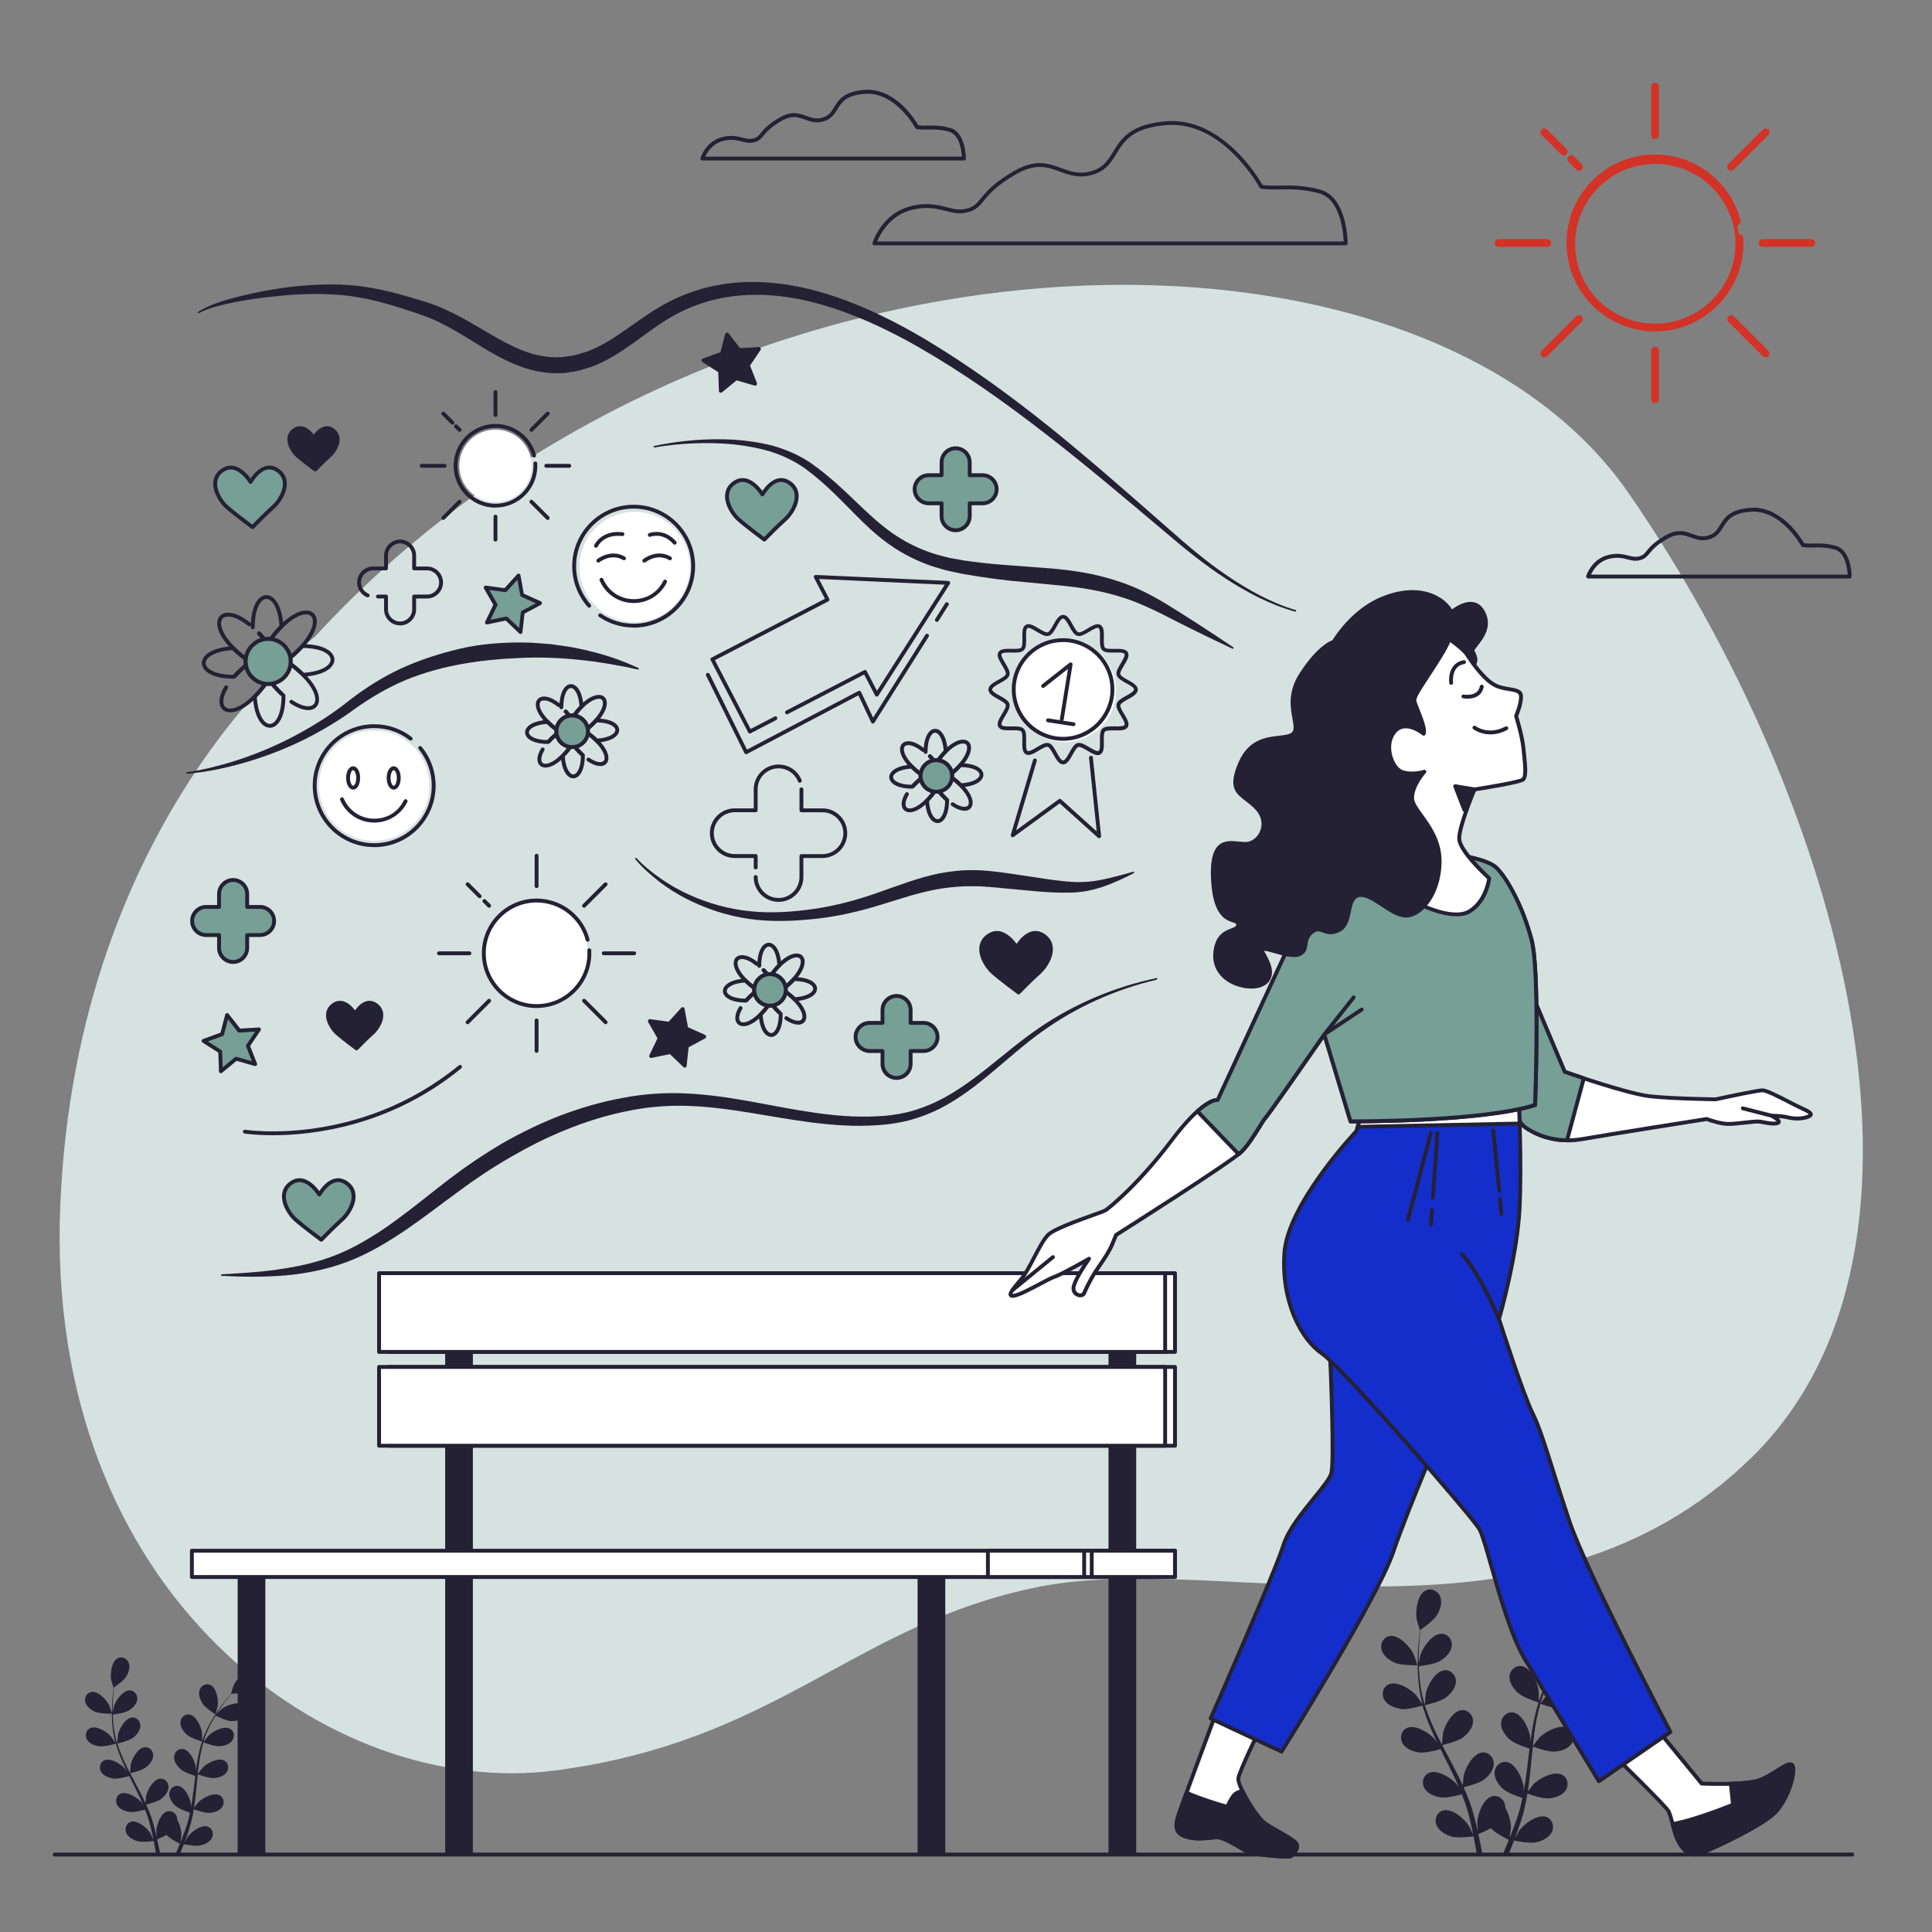 <?xml version="1.0" encoding="UTF-8"?><svg id="Capa_2" xmlns="http://www.w3.org/2000/svg" viewBox="0 0 500 500"><rect x="0" y="0" width="500" height="500" fill="#808080" stroke="none"/><defs><style>.cls-1,.cls-2{fill:#fff;}.cls-2{opacity:.7;}.cls-3{fill:#769f95;}.cls-4,.cls-5{fill:none;}.cls-5{stroke:#d33226;stroke-miterlimit:10;}.cls-6{fill:#142ecc;}.cls-7{fill:#252134;}</style></defs><g id="Floor"><path class="cls-3" d="m81.51,164.76S19.87,210.68,15.61,311.82c-4.26,101.14,70.01,154.03,128.11,146.37,58.1-7.66,77.06-37.92,125.21-47.54,48.15-9.62,129.57,20.6,184.62-33.7,55.04-54.3,22.86-169.71-32-249.22-54.87-79.52-237.8-74.52-340.03,37.04Z"/><path class="cls-2" d="m81.51,164.76S19.87,210.68,15.61,311.82c-4.26,101.14,70.01,154.03,128.11,146.37,58.1-7.66,77.06-37.92,125.21-47.54,48.15-9.62,129.57,20.6,184.62-33.7,55.04-54.3,22.86-169.71-32-249.22-54.87-79.52-237.8-74.52-340.03,37.04Z"/><path class="cls-7" d="m361,430.33c1.69.74,5.82.64,5.82.64.04,0-.89-2.7-.97-2.87-.91-1.9-3.77-5.03-6.1-4.71-1.68.23-2.61,1.91-2.23,3.49.39,1.62,2.04,2.82,3.48,3.44Z"/><path class="cls-7" d="m362.42,442.3c1.75.26,5.44-.81,5.73-.9.58,2.06,1.35,4.13,2.24,6.19.51,1.17,1.05,2.34,1.62,3.5-.34-.49-.64-.93-.69-.99-1.38-1.59-4.97-3.85-7.13-2.93-1.56.66-2.02,2.53-1.23,3.96.8,1.46,2.72,2.18,4.27,2.4,1.58.23,4.74-.62,5.57-.85.22.44.44.89.66,1.33,1.07,2.13,2.14,4.24,3.13,6.35.35.74.67,1.49.99,2.23-.3-.44-.55-.8-.6-.85-1.37-1.59-4.97-3.85-7.13-2.93-1.56.66-2.02,2.53-1.23,3.96.8,1.46,2.72,2.18,4.27,2.4,1.5.22,4.43-.54,5.42-.81.3.77.61,1.54.87,2.3.17.52.36,1.02.5,1.55.15.53.29,1.05.44,1.57.24,1.01.5,2.04.71,3.03.15.69.28,1.34.42,2-.34-.74-1.03-2.18-1.11-2.3-1.12-1.78-4.32-4.56-6.6-3.98-1.64.42-2.38,2.2-1.82,3.72.57,1.56,2.35,2.56,3.86,3.02,1.65.51,5.31.04,5.77-.02.22,1.09.42,2.16.6,3.17.09.53.18,1.03.26,1.54h1.46c-.11-.58-.22-1.17-.34-1.8-.22-1.11-.47-2.29-.75-3.51.28-.11,1.84-.74,3.22-1.51,1.2,1.3,4.29,2.83,4.69,3.02-.42,1.03-.84,2.03-1.25,2.97-.12.28-.24.55-.36.82h1.53c.04-.09.08-.18.11-.28.43-1.05.87-2.17,1.31-3.34.44.09,4.06.83,5.75.45,1.53-.35,3.38-1.21,4.07-2.73.67-1.48.07-3.31-1.54-3.85-2.23-.75-5.64,1.78-6.88,3.47-.07.1-.75,1.27-1.17,2.02.18-.48.35-.94.53-1.43.36-.97.68-1.95,1.04-3,.15-.51.31-1.03.47-1.56.17-.52.28-1.08.42-1.63.3-1.27.55-2.58.77-3.9.85.31,3.89,1.37,5.46,1.25,1.57-.11,3.53-.68,4.44-2.08.89-1.36.57-3.26-.94-4.04-2.09-1.08-5.84.91-7.33,2.39-.09.09-1.04,1.28-1.55,1.94.12-.79.25-1.59.35-2.4.29-2.33.51-4.7.74-7.07.07-.72.15-1.44.22-2.17.3.11,3.88,1.45,5.64,1.32,1.57-.11,3.53-.68,4.44-2.08.89-1.36.57-3.26-.94-4.04-2.09-1.08-5.84.91-7.33,2.39-.11.11-1.48,1.82-1.8,2.27.17-1.59.35-3.17.59-4.72.33-2.14.78-4.23,1.36-6.21.14.05,3.87,1.46,5.68,1.33,1.57-.11,3.53-.69,4.44-2.08.89-1.36.57-3.26-.94-4.04-2.09-1.08-5.84.91-7.33,2.39-.12.12-1.58,1.95-1.82,2.3.03-.12.06-.24.09-.36.65-2.11,1.54-4.08,2.46-5.88.54-1.05,1.11-2.02,1.68-2.95.67.33,3.74,1.82,5.37,1.89,1.57.06,3.58-.29,4.64-1.58,1.03-1.26.93-3.18-.49-4.12-1.96-1.3-5.91.26-7.55,1.57-.09.07-.92.9-1.51,1.5.27-.42.53-.85.8-1.25.98-1.48,1.98-2.78,2.87-3.92.51-.64.98-1.22,1.43-1.75.83-.01,4.16-.12,5.61-.8,1.42-.67,3.05-1.91,3.39-3.54.34-1.59-.64-3.25-2.33-3.43-2.34-.25-5.12,2.95-5.97,4.87-.07.17-.93,2.89-.89,2.89,0,0,.04,0,.05,0-.44.5-.91,1.05-1.41,1.65-.92,1.12-1.94,2.4-2.96,3.87-1.02,1.46-2.09,3.08-3.07,4.89-.98,1.81-1.92,3.76-2.62,5.9,0,.02-.01.05-.02.07.01-.69-.02-2.62-.04-2.77-.27-2.08-2.02-5.95-4.33-6.38-1.67-.31-3.08,1-3.21,2.62-.14,1.66,1.06,3.31,2.24,4.36,1.32,1.18,4.98,2.32,5.28,2.41-.65,2.04-1.16,4.19-1.55,6.39-.22,1.26-.41,2.53-.58,3.81,0-.6-.02-1.13-.03-1.2-.27-2.08-2.02-5.95-4.33-6.38-1.67-.31-3.08,1-3.21,2.62-.14,1.66,1.06,3.31,2.24,4.36,1.19,1.06,4.29,2.1,5.12,2.36-.06.49-.13.98-.19,1.48-.28,2.36-.55,4.72-.89,7.02-.12.81-.26,1.61-.41,2.4,0-.53-.02-.98-.03-1.04-.27-2.08-2.02-5.95-4.33-6.38-1.67-.31-3.08,1-3.21,2.62-.14,1.66,1.07,3.31,2.24,4.36,1.13,1.01,3.99,1.99,4.97,2.31-.17.81-.34,1.62-.55,2.4-.15.53-.26,1.05-.44,1.57-.17.52-.33,1.04-.5,1.55-.35.97-.71,1.98-1.08,2.92-.25.66-.5,1.28-.75,1.9.13-.81.34-2.39.35-2.53.03-1.4-.46-3.66-1.45-5.26,0-.21,0-.41-.04-.62-.26-1.61-1.77-2.8-3.41-2.36-2.27.61-3.72,4.6-3.82,6.7,0,.12.07,1.47.14,2.33-.11-.49-.22-.98-.34-1.48-.24-1.01-.51-2-.79-3.08-.16-.51-.31-1.03-.47-1.56-.15-.52-.37-1.06-.55-1.59-.45-1.23-.97-2.45-1.51-3.68.88-.21,4-1,5.25-1.96,1.25-.96,2.57-2.52,2.55-4.18-.01-1.63-1.32-3.03-3.01-2.85-2.34.25-4.37,3.98-4.79,6.04-.03.13-.16,1.64-.23,2.47-.33-.73-.66-1.46-1.03-2.19-1.05-2.11-2.17-4.2-3.28-6.3-.34-.64-.67-1.29-1.01-1.93.31-.07,4.04-.94,5.44-2.01,1.25-.96,2.57-2.52,2.55-4.18-.01-1.63-1.32-3.03-3.01-2.85-2.34.25-4.37,3.98-4.79,6.04-.03.15-.23,2.33-.25,2.88-.74-1.42-1.46-2.84-2.11-4.27-.9-1.97-1.68-3.95-2.3-5.93.15-.03,4.04-.92,5.47-2.02,1.25-.96,2.57-2.52,2.55-4.18-.01-1.63-1.32-3.03-3.01-2.85-2.34.25-4.37,3.98-4.79,6.04-.03.16-.24,2.5-.25,2.93-.04-.12-.09-.24-.12-.35-.63-2.12-.97-4.25-1.19-6.26-.13-1.17-.19-2.29-.23-3.39.74-.09,4.12-.54,5.52-1.39,1.34-.81,2.83-2.22,3-3.87.17-1.62-.98-3.16-2.68-3.16-2.35,0-4.78,3.48-5.43,5.48-.04.11-.27,1.25-.43,2.09,0-.49-.02-1-.02-1.48,0-1.78.12-3.41.23-4.85.07-.82.15-1.56.23-2.25.68-.47,3.4-2.39,4.24-3.76.82-1.34,1.49-3.27.88-4.82-.6-1.51-2.33-2.35-3.83-1.58-2.09,1.08-2.64,5.29-2.29,7.36.03.18.82,2.93.86,2.9,0,0,.03-.02.04-.03-.09.66-.18,1.38-.27,2.16-.14,1.44-.29,3.07-.33,4.86-.05,1.78-.05,3.73.14,5.77.18,2.05.48,4.2,1.07,6.37,0,.02.02.05.02.07-.37-.58-1.46-2.17-1.56-2.29-1.37-1.59-4.97-3.85-7.13-2.93-1.56.66-2.02,2.53-1.23,3.96.8,1.46,2.72,2.18,4.27,2.4Z"/><path class="cls-7" d="m402.77,431.24s.75-2.75.78-2.92c.29-2.08-.37-6.27-2.49-7.3-1.53-.74-3.23.15-3.79,1.68-.57,1.56.15,3.48,1,4.79,1,1.55,4.5,3.75,4.5,3.75Z"/><path class="cls-7" d="m24.67,443.02c1.26.55,4.33.48,4.33.48.03,0-.66-2.01-.72-2.13-.67-1.41-2.81-3.74-4.54-3.51-1.25.17-1.95,1.42-1.66,2.6.29,1.2,1.52,2.1,2.59,2.56Z"/><path class="cls-7" d="m25.73,451.92c1.3.19,4.05-.61,4.27-.67.43,1.54,1,3.08,1.66,4.6.38.87.78,1.74,1.2,2.61-.25-.37-.48-.69-.51-.73-1.02-1.18-3.7-2.87-5.31-2.18-1.16.49-1.5,1.88-.92,2.94.6,1.08,2.02,1.62,3.18,1.79,1.17.17,3.53-.46,4.15-.64.16.33.32.66.49.99.79,1.58,1.59,3.16,2.33,4.73.26.55.5,1.11.73,1.66-.22-.33-.41-.6-.45-.64-1.02-1.18-3.7-2.87-5.31-2.18-1.16.49-1.5,1.88-.92,2.94.6,1.08,2.02,1.62,3.18,1.79,1.12.16,3.3-.4,4.03-.6.23.57.45,1.15.65,1.72.12.39.27.76.37,1.16.11.39.22.78.33,1.17.18.75.37,1.52.53,2.25.11.51.21,1,.31,1.49-.25-.55-.77-1.63-.82-1.71-.83-1.32-3.22-3.39-4.92-2.96-1.22.31-1.77,1.63-1.35,2.77.42,1.16,1.75,1.91,2.87,2.25,1.23.38,3.95.03,4.29-.01.16.81.31,1.61.44,2.36.07.4.13.77.19,1.15h1.08c-.08-.43-.16-.87-.26-1.34-.16-.83-.35-1.71-.56-2.61.2-.08,1.37-.55,2.4-1.13.9.97,3.19,2.11,3.49,2.25-.31.77-.62,1.51-.93,2.21-.09.21-.18.41-.27.61h1.14c.03-.07.06-.13.09-.21.32-.78.65-1.62.98-2.48.33.07,3.03.62,4.28.33,1.14-.26,2.52-.9,3.03-2.03.5-1.1.05-2.46-1.14-2.86-1.66-.56-4.19,1.33-5.12,2.59-.05.07-.56.95-.87,1.5.13-.35.26-.7.4-1.06.27-.72.51-1.45.77-2.23.11-.38.23-.77.35-1.16.12-.38.21-.81.31-1.21.23-.95.41-1.92.57-2.9.63.23,2.89,1.02,4.06.93,1.17-.08,2.63-.51,3.3-1.55.66-1.01.43-2.43-.7-3.01-1.56-.8-4.35.68-5.46,1.78-.07.07-.78.95-1.15,1.44.09-.59.19-1.18.26-1.78.22-1.74.38-3.5.55-5.26.05-.54.11-1.08.17-1.61.22.08,2.89,1.08,4.2.98,1.17-.08,2.63-.51,3.3-1.55.66-1.01.43-2.43-.7-3-1.56-.8-4.35.68-5.46,1.78-.08.08-1.1,1.35-1.34,1.69.13-1.18.26-2.36.44-3.52.25-1.6.58-3.15,1.01-4.63.1.04,2.88,1.09,4.23.99,1.17-.08,2.63-.51,3.3-1.55.66-1.01.43-2.43-.7-3-1.56-.8-4.35.68-5.46,1.78-.09.09-1.18,1.45-1.36,1.71.03-.09.04-.18.07-.27.48-1.57,1.14-3.04,1.83-4.38.4-.78.82-1.5,1.25-2.2.5.25,2.78,1.36,4,1.41,1.17.05,2.67-.22,3.45-1.17.77-.94.69-2.37-.36-3.06-1.46-.97-4.4.2-5.62,1.17-.07.05-.68.67-1.13,1.12.2-.31.4-.63.59-.93.73-1.1,1.47-2.07,2.13-2.92.38-.48.73-.91,1.07-1.3.61-.01,3.09-.09,4.18-.59,1.06-.5,2.27-1.42,2.52-2.63.25-1.18-.48-2.42-1.73-2.55-1.74-.19-3.81,2.2-4.45,3.63-.05.12-.69,2.15-.66,2.15,0,0,.03,0,.04,0-.33.37-.68.78-1.05,1.23-.68.84-1.44,1.79-2.2,2.88-.76,1.09-1.56,2.29-2.28,3.64-.73,1.35-1.43,2.8-1.95,4.39,0,.02,0,.04-.02.06,0-.51-.01-1.95-.03-2.06-.2-1.55-1.5-4.43-3.22-4.75-1.24-.23-2.29.74-2.39,1.95-.1,1.23.79,2.47,1.66,3.24.98.88,3.71,1.73,3.93,1.79-.49,1.52-.86,3.12-1.15,4.76-.17.94-.31,1.89-.43,2.84,0-.44-.02-.84-.02-.9-.2-1.55-1.5-4.43-3.22-4.75-1.24-.23-2.29.74-2.39,1.95-.1,1.23.79,2.47,1.66,3.24.88.79,3.19,1.56,3.81,1.76-.04.37-.09.73-.14,1.1-.21,1.76-.41,3.51-.66,5.23-.09.6-.2,1.2-.3,1.79,0-.39-.01-.73-.02-.78-.2-1.55-1.5-4.43-3.22-4.75-1.24-.23-2.29.74-2.39,1.95-.1,1.23.79,2.47,1.66,3.24.84.75,2.97,1.49,3.7,1.72-.13.6-.25,1.21-.41,1.79-.11.39-.19.78-.33,1.17-.13.39-.25.77-.37,1.15-.26.72-.53,1.47-.8,2.17-.19.49-.37.95-.56,1.41.09-.6.26-1.78.26-1.88.02-1.04-.35-2.73-1.08-3.92,0-.15,0-.31-.03-.46-.19-1.2-1.32-2.08-2.53-1.76-1.69.45-2.77,3.42-2.85,4.98,0,.09.06,1.1.1,1.73-.09-.37-.16-.73-.26-1.1-.18-.75-.38-1.49-.59-2.29-.12-.38-.23-.77-.35-1.16-.11-.39-.27-.79-.41-1.18-.33-.92-.72-1.83-1.13-2.74.66-.16,2.97-.75,3.9-1.46.93-.71,1.91-1.87,1.9-3.11,0-1.21-.98-2.26-2.24-2.12-1.74.19-3.25,2.96-3.57,4.5-.02.1-.12,1.22-.17,1.84-.25-.54-.49-1.09-.76-1.63-.78-1.57-1.61-3.13-2.44-4.69-.25-.48-.5-.96-.75-1.44.23-.05,3-.7,4.05-1.5.93-.71,1.91-1.87,1.9-3.11,0-1.21-.98-2.26-2.24-2.12-1.74.19-3.25,2.96-3.57,4.5-.02.12-.17,1.73-.19,2.15-.55-1.06-1.09-2.11-1.57-3.18-.67-1.47-1.25-2.94-1.71-4.42.11-.02,3-.68,4.07-1.5.93-.71,1.91-1.87,1.9-3.11,0-1.21-.98-2.26-2.24-2.12-1.74.19-3.25,2.96-3.57,4.5-.02.12-.18,1.86-.19,2.18-.03-.09-.06-.17-.09-.26-.47-1.58-.72-3.16-.89-4.66-.1-.87-.14-1.71-.17-2.52.55-.07,3.07-.4,4.11-1.03,1-.61,2.1-1.65,2.23-2.88.12-1.2-.73-2.35-1.99-2.36-1.75,0-3.56,2.59-4.04,4.08-.03.08-.2.93-.32,1.56,0-.37-.02-.75-.02-1.1,0-1.32.09-2.54.17-3.61.05-.61.11-1.16.17-1.68.51-.35,2.53-1.78,3.16-2.8.61-1,1.11-2.44.65-3.59-.44-1.13-1.73-1.75-2.85-1.17-1.56.8-1.97,3.94-1.71,5.48.02.13.61,2.18.64,2.16,0,0,.02-.02.03-.02-.07.49-.14,1.02-.2,1.61-.11,1.07-.22,2.29-.25,3.62-.03,1.33-.03,2.77.1,4.3.14,1.53.36,3.12.8,4.74,0,.02.01.04.02.05-.28-.43-1.09-1.62-1.16-1.7-1.02-1.18-3.7-2.87-5.31-2.18-1.16.49-1.5,1.88-.92,2.95.6,1.08,2.02,1.62,3.18,1.79Z"/><path class="cls-7" d="m55.77,443.69s.56-2.04.58-2.18c.22-1.55-.28-4.67-1.86-5.43-1.14-.55-2.41.11-2.82,1.25-.42,1.16.11,2.59.75,3.57.75,1.15,3.35,2.79,3.35,2.79Z"/><path class="cls-7" d="m348.27,63.49h-121.98c-.16,0-.31-.08-.4-.2-.09-.13-.12-.29-.08-.44.09-.31,2.41-7.61,9.87-9.49,4.16-1.05,6.88-.36,9.28.26,1.82.46,3.4.87,5.26.36,1.88-.51,2.55-1.33,3.66-2.69,1.38-1.68,3.26-3.98,8.53-7.02,5.58-3.22,8.96-1.98,12.24-.78,2.45.9,4.76,1.75,8.01.73,2.95-.92,4.1-2.8,5.44-4.98,2.04-3.33,4.36-7.09,13.69-7.85,14.31-1.15,23.78,14.42,24.97,16.5,1.54.19,3.04.16,4.62.14,2.82-.05,6.02-.1,10.3,1.06,7,1.91,7.08,13.41,7.08,13.9,0,.28-.22.5-.5.5Zm-121.26-1h120.74c-.1-2.2-.83-10.94-6.33-12.44-4.14-1.13-7.13-1.08-10.02-1.03-1.71.03-3.31.06-5.02-.18-.16-.02-.3-.12-.37-.26-.09-.17-9.53-17.4-24.14-16.2-8.82.71-10.9,4.1-12.92,7.37-1.38,2.25-2.69,4.38-6,5.41-3.57,1.11-6.15.16-8.65-.75-3.2-1.17-6.22-2.28-11.39.71-5.11,2.95-6.93,5.17-8.26,6.79-1.15,1.41-1.98,2.42-4.17,3.02-2.12.58-3.89.13-5.77-.35-2.28-.58-4.87-1.24-8.79-.25-5.66,1.42-8.17,6.38-8.91,8.16Z"/><path class="cls-7" d="m249.46,41.54h-67.7c-.16,0-.31-.08-.4-.2-.09-.13-.12-.29-.08-.44.05-.18,1.37-4.34,5.64-5.42,2.36-.59,3.97-.19,5.26.14,1.02.26,1.83.47,2.81.2.97-.27,1.31-.67,1.92-1.42.77-.95,1.84-2.24,4.79-3.95,3.19-1.84,5.2-1.1,6.98-.45,1.32.48,2.57.94,4.3.4,1.56-.48,2.18-1.5,2.9-2.67,1.16-1.89,2.48-4.03,7.77-4.46,7.99-.64,13.13,7.64,14.02,9.17.8.09,1.59.07,2.42.06,1.58-.03,3.37-.06,5.78.6,4.05,1.1,4.1,7.65,4.1,7.93s-.22.5-.5.5Zm-66.96-1h66.44c-.09-1.47-.59-5.72-3.34-6.46-2.27-.62-3.91-.59-5.5-.56-.95.02-1.86.03-2.82-.1-.16-.02-.3-.12-.37-.26-.05-.1-5.22-9.53-13.18-8.88-4.78.39-5.91,2.22-7,3.99-.76,1.23-1.54,2.5-3.45,3.1-2.05.64-3.52.1-4.94-.42-1.73-.63-3.35-1.23-6.14.38-2.8,1.62-3.8,2.83-4.52,3.72-.64.78-1.15,1.4-2.43,1.75-1.23.34-2.24.08-3.32-.19-1.24-.32-2.65-.67-4.77-.14-2.77.7-4.14,2.97-4.66,4.09Z"/><path class="cls-7" d="m478.7,149.7h-67.7c-.16,0-.31-.08-.4-.2-.09-.13-.12-.29-.08-.44.05-.18,1.37-4.34,5.64-5.42,2.37-.59,3.97-.19,5.26.14,1.02.26,1.83.46,2.81.2.97-.27,1.31-.67,1.92-1.42.77-.95,1.83-2.24,4.79-3.95,3.19-1.84,5.2-1.1,6.98-.45,1.32.48,2.57.94,4.3.4,1.56-.48,2.18-1.5,2.9-2.67,1.16-1.89,2.48-4.03,7.77-4.46,7.99-.64,13.13,7.64,14.02,9.17.8.09,1.59.08,2.42.06,1.59-.03,3.37-.06,5.78.6,4.05,1.1,4.09,7.65,4.09,7.93s-.22.5-.5.5Zm-66.96-1h66.44c-.09-1.47-.59-5.72-3.34-6.46-2.27-.62-3.91-.59-5.5-.56-.96.02-1.86.03-2.82-.1-.16-.02-.3-.12-.37-.26-.05-.1-5.2-9.53-13.18-8.88-4.79.39-5.91,2.22-7,3.99-.76,1.23-1.54,2.5-3.45,3.1-2.05.64-3.52.1-4.94-.42-1.73-.63-3.35-1.23-6.14.38-2.8,1.62-3.79,2.83-4.52,3.72-.64.78-1.15,1.4-2.43,1.75-1.23.34-2.24.08-3.32-.19-1.24-.32-2.65-.67-4.77-.14-2.77.7-4.14,2.97-4.66,4.09Z"/><circle class="cls-5" cx="428.39" cy="63.18" r="21.26"/><path class="cls-5" d="m428.31,85.27c-12.35,0-22.39-10.04-22.39-22.39s10.04-22.39,22.39-22.39c10.15,0,19.05,6.85,21.65,16.65.07.27-.09.54-.36.61-.27.07-.54-.09-.61-.36-2.48-9.36-10.98-15.9-20.68-15.9-11.79,0-21.39,9.6-21.39,21.39s9.6,21.39,21.39,21.39,21.39-9.6,21.39-21.39c0-.41-.01-.82-.03-1.23-.02-.28.2-.51.47-.53.31,0,.51.2.53.47.02.43.04.86.04,1.29,0,12.35-10.04,22.39-22.39,22.39Z"/><path class="cls-5" d="m468.79,63.38h-12.63c-.28,0-.5-.22-.5-.5s.22-.5.5-.5h12.63c.28,0,.5.22.5.5s-.22.5-.5.5Z"/><path class="cls-5" d="m400.46,63.38h-12.63c-.28,0-.5-.22-.5-.5s.22-.5.5-.5h12.63c.28,0,.5.22.5.5s-.22.5-.5.5Z"/><path class="cls-5" d="m448,43.69c-.13,0-.26-.05-.35-.15-.2-.2-.2-.51,0-.71l8.93-8.93c.2-.2.51-.2.71,0,.2.2.2.51,0,.71l-8.93,8.93c-.1.1-.23.15-.35.15Z"/><path class="cls-5" d="m399.69,92c-.13,0-.26-.05-.35-.15-.2-.2-.2-.51,0-.71l8.93-8.93c.2-.2.51-.2.71,0,.2.2.2.51,0,.71l-8.93,8.93c-.1.1-.23.15-.35.15Z"/><path class="cls-5" d="m408.62,43.69c-.13,0-.26-.05-.35-.15l-1.98-1.98c-.2-.2-.2-.51,0-.71s.51-.2.71,0l1.98,1.98c.2.2.2.51,0,.71-.1.1-.23.15-.35.15Z"/><path class="cls-5" d="m404.69,39.75c-.13,0-.26-.05-.35-.15l-5-5c-.2-.2-.2-.51,0-.71.2-.2.51-.2.71,0l5,5c.2.2.2.51,0,.71-.1.1-.23.15-.35.15Z"/><path class="cls-5" d="m456.93,92c-.13,0-.26-.05-.35-.15l-8.93-8.93c-.2-.2-.2-.51,0-.71s.51-.2.71,0l8.93,8.93c.2.2.2.51,0,.71-.1.1-.23.15-.35.15Z"/><path class="cls-5" d="m428.31,35.53c-.28,0-.5-.22-.5-.5v-12.63c0-.28.22-.5.5-.5s.5.22.5.5v12.63c0,.28-.22.5-.5.5Z"/><path class="cls-5" d="m428.31,103.85c-.28,0-.5-.22-.5-.5v-12.63c0-.28.22-.5.5-.5s.5.22.5.5v12.63c0,.28-.22.5-.5.5Z"/><rect class="cls-7" x="115.71" y="339.2" width="6.17" height="140.39"/><path class="cls-7" d="m121.88,480.09h-6.17c-.28,0-.5-.22-.5-.5v-140.39c0-.28.22-.5.5-.5h6.17c.28,0,.5.22.5.5v140.39c0,.28-.22.5-.5.5Zm-5.67-1h5.17v-139.39h-5.17v139.39Z"/><rect class="cls-7" x="287.38" y="339.2" width="6.17" height="140.39"/><path class="cls-7" d="m293.55,480.09h-6.17c-.28,0-.5-.22-.5-.5v-140.39c0-.28.22-.5.5-.5h6.17c.28,0,.5.22.5.5v140.39c0,.28-.22.5-.5.5Zm-5.67-1h5.17v-139.39h-5.17v139.39Z"/><rect class="cls-7" x="237.97" y="403.71" width="6.17" height="75.89"/><path class="cls-7" d="m244.14,480.09h-6.17c-.28,0-.5-.22-.5-.5v-75.89c0-.28.22-.5.5-.5h6.17c.28,0,.5.22.5.5v75.89c0,.28-.22.5-.5.5Zm-5.67-1h5.17v-74.89h-5.17v74.89Z"/><rect class="cls-7" x="62" y="403.71" width="6.17" height="75.89"/><path class="cls-7" d="m68.17,480.09h-6.17c-.28,0-.5-.22-.5-.5v-75.89c0-.28.22-.5.5-.5h6.17c.28,0,.5.22.5.5v75.89c0,.28-.22.5-.5.5Zm-5.67-1h5.17v-74.89h-5.17v74.89Z"/><rect class="cls-1" x="100.65" y="329.5" width="203.44" height="20.38"/><path class="cls-7" d="m304.09,350.38H100.65c-.28,0-.5-.22-.5-.5v-20.38c0-.28.22-.5.5-.5h203.44c.28,0,.5.22.5.5v20.38c0,.28-.22.5-.5.5Zm-202.94-1h202.44v-19.38H101.15v19.38Z"/><rect class="cls-1" x="100.65" y="353.76" width="203.44" height="20.38"/><path class="cls-7" d="m304.09,374.65H100.65c-.28,0-.5-.22-.5-.5v-20.38c0-.28.22-.5.5-.5h203.44c.28,0,.5.22.5.5v20.38c0,.28-.22.5-.5.5Zm-202.94-1h202.44v-19.38H101.15v19.38Z"/><rect class="cls-1" x="98.1" y="329.5" width="203.44" height="20.38"/><path class="cls-7" d="m301.54,350.38H98.1c-.28,0-.5-.22-.5-.5v-20.38c0-.28.22-.5.5-.5h203.44c.28,0,.5.22.5.5v20.38c0,.28-.22.5-.5.5Zm-202.94-1h202.44v-19.38H98.6v19.38Z"/><rect class="cls-1" x="98.1" y="353.76" width="203.44" height="20.38"/><path class="cls-7" d="m301.54,374.65H98.1c-.28,0-.5-.22-.5-.5v-20.38c0-.28.22-.5.5-.5h203.44c.28,0,.5.22.5.5v20.38c0,.28-.22.5-.5.5Zm-202.94-1h202.44v-19.38H98.6v19.38Z"/><rect class="cls-1" x="49.66" y="401.33" width="254.42" height="6.79"/><path class="cls-7" d="m304.09,408.62H49.66c-.28,0-.5-.22-.5-.5v-6.8c0-.28.22-.5.5-.5h254.42c.28,0,.5.22.5.5v6.8c0,.28-.22.5-.5.5Zm-253.92-1h253.42v-5.8H50.16v5.8Z"/><rect class="cls-1" x="255.67" y="401.33" width="48.42" height="6.79"/><path class="cls-7" d="m304.09,408.62h-48.42c-.28,0-.5-.22-.5-.5v-6.8c0-.28.22-.5.5-.5h48.42c.28,0,.5.22.5.5v6.8c0,.28-.22.5-.5.5Zm-47.92-1h47.42v-5.8h-47.42v5.8Z"/><path class="cls-7" d="m280.58,408.42c-.28,0-.5-.22-.5-.5v-6.52c0-.28.22-.5.5-.5s.5.22.5.5v6.52c0,.28-.22.5-.5.5Z"/><path class="cls-7" d="m282.54,408.42c-.28,0-.5-.22-.5-.5v-6.52c0-.28.22-.5.5-.5s.5.22.5.5v6.52c0,.28-.22.5-.5.5Z"/><circle class="cls-1" cx="275.57" cy="178.76" r="13.27"/><path class="cls-7" d="m275.12,197.8c-1.1,0-1.82-1.3-2.51-2.57-.45-.82-1.02-1.83-1.46-1.95-.48-.13-1.51.49-2.33.98-1.26.76-2.46,1.48-3.37.95-.93-.54-.9-1.94-.87-3.43.02-.95.04-2.13-.3-2.48-.34-.34-1.53-.32-2.48-.3-1.49.03-2.89.05-3.43-.87-.53-.91.19-2.11.95-3.37.49-.82,1.11-1.85.98-2.33-.12-.45-1.14-1.01-1.95-1.46-1.26-.7-2.56-1.42-2.56-2.51s1.3-1.82,2.56-2.51c.82-.45,1.84-1.02,1.96-1.46.13-.48-.49-1.51-.98-2.33-.76-1.26-1.48-2.46-.95-3.37.54-.93,1.94-.9,3.43-.87.95.02,2.13.04,2.48-.3s.32-1.53.3-2.48c-.03-1.49-.05-2.89.87-3.43.91-.53,2.11.19,3.37.95.82.49,1.85,1.11,2.33.98.45-.12,1.01-1.14,1.46-1.95.7-1.26,1.42-2.56,2.51-2.56s1.82,1.3,2.51,2.56c.45.82,1.02,1.84,1.46,1.96.49.13,1.51-.49,2.33-.98,1.27-.76,2.46-1.47,3.37-.95.93.54.9,1.94.87,3.43-.02.95-.04,2.13.3,2.48.34.34,1.52.32,2.48.3,1.49-.02,2.89-.05,3.43.87.53.91-.19,2.11-.95,3.37-.5.82-1.11,1.85-.98,2.34.12.45,1.14,1.01,1.95,1.46,1.26.7,2.56,1.42,2.56,2.51s-1.3,1.82-2.56,2.51c-.82.45-1.83,1.02-1.95,1.46-.13.48.49,1.51.98,2.34.76,1.26,1.47,2.46.95,3.37-.54.93-1.94.9-3.43.87-.95-.02-2.13-.04-2.48.3-.34.34-.32,1.53-.3,2.48.03,1.49.05,2.89-.87,3.43-.91.53-2.11-.19-3.37-.95-.83-.5-1.85-1.11-2.34-.98-.45.12-1.01,1.14-1.46,1.95-.7,1.26-1.42,2.57-2.51,2.57Zm-4.12-5.54c.14,0,.27.02.4.05.86.23,1.45,1.3,2.08,2.44.48.86,1.13,2.05,1.64,2.05s1.16-1.18,1.64-2.05c.63-1.14,1.22-2.21,2.08-2.44.89-.24,1.97.41,3.11,1.09.82.49,1.95,1.17,2.35.94.42-.24.39-1.57.37-2.55-.02-1.32-.05-2.56.6-3.2.64-.64,1.89-.62,3.2-.6.98.02,2.3.04,2.55-.38.23-.4-.44-1.53-.94-2.35-.68-1.14-1.33-2.21-1.09-3.11.23-.86,1.3-1.45,2.44-2.08.86-.48,2.05-1.13,2.05-1.64s-1.18-1.16-2.05-1.64c-1.13-.63-2.21-1.22-2.44-2.08-.24-.89.41-1.97,1.09-3.11.49-.82,1.17-1.95.94-2.35-.24-.42-1.57-.39-2.55-.37-1.32.02-2.56.05-3.2-.6-.64-.64-.62-1.89-.6-3.2.02-.97.04-2.3-.37-2.55-.4-.23-1.53.44-2.36.94-1.14.68-2.21,1.33-3.11,1.09-.86-.23-1.45-1.3-2.08-2.44-.48-.86-1.13-2.05-1.64-2.05s-1.16,1.18-1.64,2.05c-.63,1.13-1.22,2.21-2.08,2.44-.89.24-1.97-.41-3.11-1.09-.82-.49-1.95-1.17-2.35-.94-.42.24-.39,1.57-.37,2.55.02,1.32.05,2.56-.6,3.2-.64.64-1.89.62-3.2.6-.97-.02-2.31-.04-2.55.37-.23.4.44,1.53.94,2.36.68,1.14,1.33,2.21,1.09,3.11-.23.86-1.3,1.45-2.44,2.08-.86.48-2.05,1.13-2.05,1.64s1.18,1.16,2.05,1.64c1.13.63,2.21,1.22,2.44,2.08.24.89-.41,1.97-1.09,3.11-.49.82-1.17,1.95-.94,2.35.24.42,1.57.39,2.55.38,1.32-.02,2.56-.05,3.2.6.64.64.62,1.89.6,3.2-.02.97-.04,2.31.37,2.55.4.23,1.53-.44,2.36-.94.97-.58,1.9-1.14,2.71-1.14Z"/><path class="cls-7" d="m275.12,191.71c-7.32,0-13.27-5.95-13.27-13.27s5.96-13.27,13.27-13.27,13.27,5.96,13.27,13.27-5.95,13.27-13.27,13.27Zm0-25.55c-6.77,0-12.27,5.51-12.27,12.27s5.51,12.27,12.27,12.27,12.27-5.51,12.27-12.27-5.51-12.27-12.27-12.27Z"/><path class="cls-7" d="m284.45,216.92c-.12,0-.24-.04-.33-.13l-9.87-8.88-11.88,8.66c-.17.13-.41.13-.58,0-.17-.12-.25-.35-.19-.55l5.75-19.36c.08-.26.36-.42.62-.34.26.08.42.36.34.62l-5.33,17.94,11.01-8.03c.19-.14.45-.13.63.03l9.21,8.29-1.99-19.02c-.03-.27.17-.52.44-.55.29-.03.52.17.55.44l2.13,20.31c.02.21-.09.4-.27.5-.07.04-.15.05-.23.05Z"/><path class="cls-7" d="m274.79,186.66s-.05,0-.08,0c-.27-.04-.46-.3-.41-.57l2.09-12.98-6.12,4.81c-.22.17-.53.13-.7-.08-.17-.22-.13-.53.08-.7l7.12-5.6c.16-.13.38-.14.56-.04.18.1.27.31.24.51l-2.29,14.24c-.04.25-.25.42-.49.42Z"/><path class="cls-7" d="m277.84,187.93s-.05,0-.08,0l-6.61-1.02c-.27-.04-.46-.3-.42-.57.04-.27.3-.46.57-.42l6.61,1.02c.27.04.46.3.42.57-.04.25-.25.42-.49.42Z"/><path class="cls-7" d="m70.55,293.79c-4.47,0-7.18-.42-7.27-.43-.27-.04-.46-.3-.41-.57.04-.27.3-.46.57-.41.29.05,29.44,4.5,55.3-16.66.21-.18.53-.14.7.07.17.21.14.53-.07.7-18.37,15.03-38.38,17.31-48.82,17.31Z"/><path class="cls-7" d="m194.06,189.83c-.05,0-.1,0-.15-.02-.13-.04-.23-.13-.29-.25l-9.7-18.7c-.13-.25-.03-.55.21-.67l29.36-15.22-2.82-5.44c-.08-.16-.07-.35.02-.5.1-.15.26-.25.44-.23l34.29,1.55c.18,0,.34.11.42.27.08.16.07.35-.02.5l-18.49,28.92c-.1.15-.28.24-.44.23-.18,0-.34-.11-.42-.27l-2.82-5.44-19.75,10.24c-.24.13-.55.03-.67-.21-.13-.25-.03-.55.21-.67l20.19-10.47c.24-.13.55-.03.67.21l2.65,5.12,17.56-27.46-32.56-1.48,2.65,5.12c.06.12.07.25.03.38-.04.13-.13.23-.25.29l-29.36,15.22,9.24,17.81,6.19-3.21c.24-.13.55-.03.67.21.13.25.03.55-.21.67l-6.64,3.44c-.07.04-.15.06-.23.06Z"/><path class="cls-7" d="m242.47,160.95c-.09,0-.18-.02-.27-.08-.23-.15-.3-.46-.16-.69l2.58-4.09c.15-.23.46-.3.69-.16.23.15.3.46.16.69l-2.58,4.09c-.09.15-.26.23-.42.23Z"/><path class="cls-7" d="m193.09,195.17c-.05,0-.1,0-.15-.02-.13-.04-.23-.13-.29-.25l-9.91-20.04c-.12-.25-.02-.55.23-.67.25-.12.55-.02.67.23l9.68,19.58,28.83-15.17c.12-.06.26-.08.39-.03.13.04.24.14.29.26l3.13,6.66,13.54-21.48c.15-.23.46-.3.69-.16.23.15.3.46.16.69l-14.03,22.25c-.1.15-.27.24-.45.23-.18-.01-.34-.12-.42-.29l-3.3-7.01-28.82,15.17c-.07.04-.15.06-.23.06Z"/><circle class="cls-1" cx="138.92" cy="246.9" r="13.27"/><path class="cls-7" d="m138.87,260.87c-7.81,0-14.16-6.35-14.16-14.16s6.35-14.16,14.16-14.16c6.42,0,12.05,4.33,13.69,10.53.07.27-.09.54-.36.61-.27.07-.54-.09-.61-.36-1.52-5.76-6.76-9.78-12.72-9.78-7.26,0-13.16,5.9-13.16,13.16s5.9,13.16,13.16,13.16,13.16-5.9,13.16-13.16c0-.25,0-.51-.02-.76-.02-.28.2-.51.47-.53.28-.02.51.2.53.47.02.27.02.54.02.81,0,7.81-6.35,14.16-14.16,14.16Z"/><path class="cls-7" d="m164.13,247.21h-7.88c-.28,0-.5-.22-.5-.5s.22-.5.5-.5h7.88c.28,0,.5.22.5.5s-.22.5-.5.5Z"/><path class="cls-7" d="m121.49,247.21h-7.88c-.28,0-.5-.22-.5-.5s.22-.5.5-.5h7.88c.28,0,.5.22.5.5s-.22.5-.5.5Z"/><path class="cls-7" d="m151.15,234.92c-.13,0-.26-.05-.35-.15-.2-.2-.2-.51,0-.71l5.57-5.57c.2-.2.51-.2.71,0s.2.51,0,.71l-5.57,5.57c-.1.1-.23.15-.35.15Z"/><path class="cls-7" d="m121.01,265.07c-.13,0-.26-.05-.35-.15-.2-.2-.2-.51,0-.71l5.57-5.57c.2-.2.51-.2.71,0s.2.51,0,.71l-5.57,5.57c-.1.1-.23.15-.35.15Z"/><path class="cls-7" d="m126.58,234.92c-.13,0-.26-.05-.35-.15l-1.23-1.23c-.2-.2-.2-.51,0-.71s.51-.2.71,0l1.23,1.23c.2.2.2.51,0,.71-.1.1-.23.15-.35.15Z"/><path class="cls-7" d="m124.13,232.46c-.13,0-.26-.05-.35-.15l-3.12-3.12c-.2-.2-.2-.51,0-.71.2-.2.51-.2.71,0l3.12,3.12c.2.2.2.51,0,.71-.1.1-.23.15-.35.15Z"/><path class="cls-7" d="m156.73,265.07c-.13,0-.26-.05-.35-.15l-5.57-5.57c-.2-.2-.2-.51,0-.71s.51-.2.71,0l5.57,5.57c.2.2.2.51,0,.71-.1.1-.23.15-.35.15Z"/><path class="cls-7" d="m138.87,229.83c-.28,0-.5-.22-.5-.5v-7.88c0-.28.22-.5.5-.5s.5.22.5.5v7.88c0,.28-.22.5-.5.5Z"/><path class="cls-7" d="m138.87,272.47c-.28,0-.5-.22-.5-.5v-7.88c0-.28.22-.5.5-.5s.5.22.5.5v7.88c0,.28-.22.5-.5.5Z"/><path class="cls-1" d="m137.29,118.15c-1.06-4.01-4.72-6.97-9.06-6.97-5.18,0-9.37,4.2-9.37,9.37s4.2,9.37,9.37,9.37,9.37-4.2,9.37-9.37c0-.18,0-.36-.02-.54"/><path class="cls-7" d="m128.23,131.38c-5.97,0-10.83-4.86-10.83-10.83s4.86-10.83,10.83-10.83c4.91,0,9.22,3.31,10.47,8.05.07.27-.09.54-.36.61-.27.07-.54-.09-.61-.36-1.14-4.3-5.05-7.31-9.5-7.31-5.42,0-9.83,4.41-9.83,9.83s4.41,9.83,9.83,9.83,9.83-4.41,9.83-9.83c0-.19,0-.38-.02-.57-.02-.28.2-.51.47-.53.27-.04.51.2.53.47.01.21.02.41.02.62,0,5.97-4.86,10.83-10.83,10.83Z"/><path class="cls-7" d="m147.33,121.05h-5.96c-.28,0-.5-.22-.5-.5s.22-.5.5-.5h5.96c.28,0,.5.22.5.5s-.22.5-.5.5Z"/><path class="cls-7" d="m115.09,121.05h-5.96c-.28,0-.5-.22-.5-.5s.22-.5.5-.5h5.96c.28,0,.5.22.5.5s-.22.5-.5.5Z"/><path class="cls-7" d="m137.52,111.76c-.13,0-.26-.05-.35-.15-.2-.2-.2-.51,0-.71l4.22-4.22c.2-.2.51-.2.71,0s.2.51,0,.71l-4.22,4.22c-.1.1-.23.15-.35.15Z"/><path class="cls-7" d="m114.72,134.56c-.13,0-.26-.05-.35-.15-.2-.2-.2-.51,0-.71l4.21-4.21c.2-.2.51-.2.71,0s.2.51,0,.71l-4.21,4.21c-.1.1-.23.15-.35.15Z"/><path class="cls-7" d="m118.94,111.76c-.13,0-.26-.05-.35-.15l-.93-.93c-.2-.2-.2-.51,0-.71.2-.2.51-.2.71,0l.93.93c.2.2.2.51,0,.71-.1.1-.23.15-.35.15Z"/><path class="cls-7" d="m117.08,109.9c-.13,0-.26-.05-.35-.15l-2.36-2.36c-.2-.2-.2-.51,0-.71s.51-.2.71,0l2.36,2.36c.2.2.2.51,0,.71-.1.1-.23.15-.35.15Z"/><path class="cls-7" d="m141.74,134.56c-.13,0-.26-.05-.35-.15l-4.22-4.21c-.2-.2-.2-.51,0-.71.2-.2.51-.2.71,0l4.22,4.21c.2.2.2.51,0,.71-.1.1-.23.15-.35.15Z"/><path class="cls-7" d="m128.23,107.91c-.28,0-.5-.22-.5-.5v-5.96c0-.28.22-.5.5-.5s.5.22.5.5v5.96c0,.28-.22.5-.5.5Z"/><path class="cls-7" d="m128.23,140.15c-.28,0-.5-.22-.5-.5v-5.96c0-.28.22-.5.5-.5s.5.22.5.5v5.96c0,.28-.22.5-.5.5Z"/><path class="cls-7" d="m195.57,225.01c-.28,0-.5-.22-.5-.5v-2.46h-4.93c-3.54,0-6.42-2.88-6.42-6.42s2.88-6.42,6.42-6.42h4.93v-4.93c0-3.54,2.88-6.42,6.42-6.42,2.64,0,4.98,1.58,5.96,4.03.1.26-.02.55-.28.65-.26.1-.55-.02-.65-.28-.83-2.07-2.8-3.41-5.03-3.41-2.99,0-5.42,2.43-5.42,5.42v5.43c0,.28-.22.5-.5.5h-5.43c-2.99,0-5.42,2.43-5.42,5.42s2.43,5.42,5.42,5.42h5.43c.28,0,.5.22.5.5v2.96c0,.28-.22.5-.5.5Z"/><path class="cls-7" d="m201.49,233.4c-3.54,0-6.42-2.88-6.42-6.42,0-.28.22-.5.5-.5s.5.22.5.5c0,2.99,2.43,5.42,5.42,5.42s5.42-2.43,5.42-5.42v-5.43c0-.28.22-.5.5-.5h5.43c2.99,0,5.42-2.43,5.42-5.42s-2.43-5.42-5.42-5.42h-5.43c-.28,0-.5-.22-.5-.5v-5.43c0-.28.22-.5.5-.5s.5.22.5.5v4.93h4.93c3.54,0,6.42,2.88,6.42,6.42s-2.88,6.42-6.42,6.42h-4.93v4.93c0,3.54-2.88,6.42-6.42,6.42Z"/><path class="cls-7" d="m103.54,161.85c-2.28,0-4.14-1.86-4.14-4.14v-2.83h-1.59c-.28,0-.5-.22-.5-.5s.22-.5.5-.5h2.09c.28,0,.5.22.5.5v3.33c0,1.73,1.41,3.14,3.14,3.14s3.14-1.41,3.14-3.14v-3.33c0-.28.22-.5.5-.5h3.33c1.73,0,3.14-1.41,3.14-3.14s-1.41-3.14-3.14-3.14h-3.33c-.28,0-.5-.22-.5-.5v-3.33c0-1.73-1.41-3.14-3.14-3.14s-3.14,1.41-3.14,3.14v3.33c0,.28-.22.5-.5.5h-3.33c-1.73,0-3.14,1.41-3.14,3.14,0,1.26.75,2.4,1.92,2.89.25.11.37.4.27.66-.11.25-.4.37-.66.27-1.54-.65-2.53-2.15-2.53-3.81,0-2.28,1.86-4.14,4.14-4.14h2.83v-2.83c0-2.28,1.86-4.14,4.14-4.14s4.14,1.86,4.14,4.14v2.83h2.83c2.28,0,4.14,1.86,4.14,4.14s-1.86,4.14-4.14,4.14h-2.83v2.83c0,2.28-1.86,4.14-4.14,4.14Z"/><path class="cls-3" d="m254.29,122.99h-3.33v-3.33c0-2.01-1.63-3.64-3.64-3.64s-3.64,1.63-3.64,3.64v3.33h-3.33c-2.01,0-3.64,1.63-3.64,3.64h0c0,2.01,1.63,3.64,3.64,3.64h3.33v3.33c0,2.01,1.63,3.64,3.64,3.64s3.64-1.63,3.64-3.64v-3.33h3.33c2.01,0,3.64-1.63,3.64-3.64h0c0-2.01-1.63-3.64-3.64-3.64Z"/><path class="cls-7" d="m247.32,137.73c-2.28,0-4.14-1.86-4.14-4.14v-2.83h-2.83c-2.28,0-4.14-1.86-4.14-4.14s1.86-4.14,4.14-4.14h2.83v-2.83c0-2.28,1.86-4.14,4.14-4.14s4.14,1.86,4.14,4.14v2.83h2.83c2.28,0,4.14,1.86,4.14,4.14s-1.86,4.14-4.14,4.14h-2.83v2.83c0,2.28-1.86,4.14-4.14,4.14Zm-6.97-14.25c-1.73,0-3.14,1.41-3.14,3.14s1.41,3.14,3.14,3.14h3.33c.28,0,.5.22.5.5v3.33c0,1.73,1.41,3.14,3.14,3.14s3.14-1.41,3.14-3.14v-3.33c0-.28.22-.5.5-.5h3.33c1.73,0,3.14-1.41,3.14-3.14s-1.41-3.14-3.14-3.14h-3.33c-.28,0-.5-.22-.5-.5v-3.33c0-1.73-1.41-3.14-3.14-3.14s-3.14,1.41-3.14,3.14v3.33c0,.28-.22.5-.5.5h-3.33Z"/><path class="cls-3" d="m239,264.72h-3.33v-3.33c0-2.01-1.63-3.64-3.64-3.64s-3.64,1.63-3.64,3.64v3.33h-3.33c-2.01,0-3.64,1.63-3.64,3.64h0c0,2.01,1.63,3.64,3.64,3.64h3.33v3.33c0,2.01,1.63,3.64,3.64,3.64s3.64-1.63,3.64-3.64v-3.33h3.33c2.01,0,3.64-1.63,3.64-3.64h0c0-2.01-1.63-3.64-3.64-3.64Z"/><path class="cls-7" d="m232.03,279.47c-2.28,0-4.14-1.86-4.14-4.14v-2.83h-2.83c-2.28,0-4.14-1.86-4.14-4.14s1.86-4.14,4.14-4.14h2.83v-2.83c0-2.28,1.86-4.14,4.14-4.14s4.14,1.86,4.14,4.14v2.83h2.83c2.28,0,4.14,1.86,4.14,4.14s-1.86,4.14-4.14,4.14h-2.83v2.83c0,2.28-1.86,4.14-4.14,4.14Zm-6.97-14.25c-1.73,0-3.14,1.41-3.14,3.14s1.41,3.14,3.14,3.14h3.33c.28,0,.5.22.5.5v3.33c0,1.73,1.41,3.14,3.14,3.14s3.14-1.41,3.14-3.14v-3.33c0-.28.22-.5.5-.5h3.33c1.73,0,3.14-1.41,3.14-3.14s-1.41-3.14-3.14-3.14h-3.33c-.28,0-.5-.22-.5-.5v-3.33c0-1.73-1.41-3.14-3.14-3.14s-3.14,1.41-3.14,3.14v3.33c0,.28-.22.5-.5.5h-3.33Z"/><path class="cls-3" d="m67.3,234.71h-3.33v-3.33c0-2.01-1.63-3.64-3.64-3.64s-3.64,1.63-3.64,3.64v3.33h-3.33c-2.01,0-3.64,1.63-3.64,3.64h0c0,2.01,1.63,3.64,3.64,3.64h3.33v3.33c0,2.01,1.63,3.64,3.64,3.64s3.64-1.63,3.64-3.64v-3.33h3.33c2.01,0,3.64-1.63,3.64-3.64h0c0-2.01-1.63-3.64-3.64-3.64Z"/><path class="cls-7" d="m60.33,249.46c-2.28,0-4.14-1.86-4.14-4.14v-2.83h-2.83c-2.28,0-4.14-1.86-4.14-4.14s1.86-4.14,4.14-4.14h2.83v-2.83c0-2.28,1.86-4.14,4.14-4.14s4.14,1.86,4.14,4.14v2.83h2.83c2.28,0,4.14,1.86,4.14,4.14s-1.86,4.14-4.14,4.14h-2.83v2.83c0,2.28-1.86,4.14-4.14,4.14Zm-6.97-14.25c-1.73,0-3.14,1.41-3.14,3.14s1.41,3.14,3.14,3.14h3.33c.28,0,.5.22.5.5v3.33c0,1.73,1.41,3.14,3.14,3.14s3.14-1.41,3.14-3.14v-3.33c0-.28.22-.5.5-.5h3.33c1.73,0,3.14-1.41,3.14-3.14s-1.41-3.14-3.14-3.14h-3.33c-.28,0-.5-.22-.5-.5v-3.33c0-1.73-1.41-3.14-3.14-3.14s-3.14,1.41-3.14,3.14v3.33c0,.28-.22.5-.5.5h-3.33Z"/><path class="cls-7" d="m69.83,188.34c-1.97,0-4.07-2.48-4.38-8.09,0-.14.05-.28.15-.38.88-.87,1.8-1.95,2.73-3.2.11-.15.28-.22.46-.2.5.06,1.02.04,1.5-.05.16-.03.33.02.45.14.01.01.03.03.04.04,1,1.2,1.99,2.22,2.92,3.04.11.09.17.23.17.38.01,5.68-1.98,8.27-3.97,8.33-.02,0-.05,0-.07,0Zm-3.37-7.92c.3,4.56,1.91,6.92,3.37,6.92.01,0,.03,0,.04,0,1.48-.04,2.96-2.5,3-7.11-.86-.77-1.76-1.71-2.68-2.78-.4.06-.81.07-1.23.04-.85,1.13-1.69,2.11-2.51,2.93Z"/><path class="cls-7" d="m60.5,175.65c-5.63,0-8.22-1.99-8.27-3.97-.06-1.99,2.42-4.13,8.09-4.45.15-.01.28.04.38.15.87.88,1.95,1.8,3.21,2.74.14.11.22.28.2.46-.06.51-.05,1.01.04,1.51.03.18-.03.36-.17.47-1.2,1.01-2.22,1.99-3.04,2.92-.11.12-.27.17-.43.17Zm-.35-7.41c-4.6.31-6.96,1.94-6.92,3.41.04,1.48,2.5,2.96,7.11,3,.77-.86,1.71-1.76,2.78-2.67-.05-.41-.07-.82-.04-1.23-1.13-.85-2.11-1.69-2.93-2.51Z"/><path class="cls-7" d="m68.39,165.94c-.15,0-.29-.06-.38-.18-.45-.54-.9-1.04-1.34-1.51-.19-.2-.18-.52.02-.71.2-.19.52-.18.71.02.39.42.79.86,1.2,1.34.41-.05.82-.07,1.23-.04.85-1.13,1.69-2.11,2.5-2.93-.31-4.6-1.96-7.01-3.41-6.92-1.5.04-3.01,2.58-3,7.33,0,.28-.22.5-.5.5h0c-.28,0-.5-.22-.5-.5-.01-5.68,1.98-8.27,3.97-8.33,1.97-.05,4.13,2.42,4.45,8.09,0,.14-.05.28-.15.38-.88.87-1.81,1.95-2.73,3.21-.11.14-.29.22-.46.2-.5-.06-1.01-.05-1.51.04-.03,0-.06,0-.09,0Z"/><path class="cls-7" d="m78.44,175.12c-.13,0-.26-.05-.36-.15-.87-.88-1.95-1.8-3.21-2.74-.12-.11-.23-.31-.2-.47.06-.49.05-1.01-.04-1.5-.03-.18.03-.36.17-.47,1.2-1,2.22-1.98,3.04-2.92.11-.12.27-.17.43-.17,5.63,0,8.22,1.99,8.27,3.97.06,1.99-2.42,4.13-8.09,4.45,0,0-.02,0-.03,0Zm-2.74-3.52c1.11.83,2.11,1.68,2.94,2.51,4.6-.31,6.96-1.94,6.92-3.41-.04-1.48-2.5-2.96-7.11-3-.77.86-1.71,1.76-2.78,2.67.05.41.06.82.03,1.23Z"/><path class="cls-7" d="m59.58,184.36c-.75,0-1.36-.21-1.79-.55-1.12-.87-1.63-2.95.31-6.2.14-.24.45-.31.69-.17.24.14.31.45.17.69-1.32,2.21-1.54,4.13-.55,4.9,1.1.86,3.82.24,7.19-3.15.73-.72,1.49-1.58,2.25-2.56-.75-.19-1.46-.52-2.09-.97-.24-.17-.47-.35-.69-.56-.22-.21-.42-.43-.61-.66-.48-.6-.85-1.29-1.08-2.03-.76.66-1.43,1.31-2.02,1.94-.19.2-.5.21-.71.03-.2-.19-.21-.5-.03-.71.77-.83,1.68-1.68,2.72-2.55.14-.11.33-.15.49-.09.17.06.29.21.32.38.15.88.52,1.71,1.08,2.39.16.2.32.39.51.56.19.18.38.33.59.47.72.52,1.57.84,2.46.94.18.02.33.13.4.3.07.16.05.35-.06.5-.96,1.3-1.92,2.42-2.84,3.32-2.78,2.8-5.09,3.78-6.71,3.78Z"/><path class="cls-7" d="m63.61,171.01c-.11,0-.21-.03-.3-.1-1.3-.96-2.42-1.92-3.32-2.84-3.97-3.94-4.43-7.18-3.13-8.63,1.12-1.25,3.88-1.54,7.99,1.76.22.17.25.49.08.7-.17.22-.49.25-.7.08-3.32-2.66-5.76-2.84-6.62-1.88-.99,1.1-.24,3.95,3.09,7.26.72.73,1.58,1.49,2.56,2.25.19-.75.52-1.46.97-2.09.17-.24.35-.47.56-.69.21-.22.43-.42.66-.61.6-.48,1.29-.85,2.03-1.08-.27-.31-.54-.61-.81-.89-.19-.2-.18-.52.02-.71.2-.19.52-.18.71.02.45.48.91,1,1.38,1.55.12.14.15.33.09.49-.06.17-.21.29-.38.32-.88.15-1.71.52-2.4,1.08-.2.16-.38.32-.56.51-.18.19-.33.38-.47.59-.52.72-.84,1.57-.94,2.46-.02.18-.13.33-.3.4-.06.03-.13.04-.2.04Z"/><path class="cls-7" d="m79.76,183.77c-1.3,0-2.93-.59-4.64-1.75-.23-.15-.29-.47-.13-.69.15-.23.46-.29.69-.13,2.83,1.91,4.82,1.88,5.54,1.01.9-1.09.3-3.82-3.13-7.22-.72-.73-1.58-1.49-2.57-2.25-.19.75-.52,1.46-.97,2.09-.16.24-.35.47-.56.69-.21.22-.44.42-.67.61-.6.48-1.29.85-2.03,1.08.61.69,1.21,1.32,1.79,1.87.2.19.21.51.02.71-.19.2-.51.21-.71.02-.77-.73-1.58-1.6-2.39-2.57-.12-.14-.15-.33-.09-.49.06-.17.21-.29.38-.32.88-.15,1.71-.52,2.39-1.08.2-.16.39-.32.56-.51.18-.19.33-.38.47-.59.52-.72.84-1.57.94-2.46.02-.18.13-.33.3-.4.16-.07.35-.05.5.06,1.3.96,2.41,1.92,3.32,2.84,4.16,4.13,4.32,7.19,3.2,8.56-.51.63-1.29.93-2.23.93Z"/><path class="cls-7" d="m75.13,170.67c-.06,0-.12-.01-.17-.03-.17-.06-.29-.21-.32-.38-.15-.88-.52-1.71-1.08-2.39-.16-.2-.32-.39-.51-.56-.19-.18-.38-.33-.59-.47-.72-.52-1.57-.84-2.46-.94-.18-.02-.33-.13-.4-.3-.07-.16-.05-.35.06-.5.96-1.3,1.91-2.41,2.84-3.32,3.99-4.02,7.24-4.45,8.68-3.09,1.44,1.36,1.21,4.62-2.57,8.85-.85.97-1.91,1.99-3.15,3.02-.09.08-.21.12-.32.12Zm-4.18-5.63c.75.19,1.46.52,2.09.97.24.16.47.35.69.56.22.21.42.44.61.67.48.6.85,1.29,1.08,2.03.94-.82,1.75-1.62,2.42-2.39,0,0,0,0,0,0,3.17-3.54,3.72-6.43,2.63-7.45-1.09-1.03-3.94-.3-7.29,3.07-.73.72-1.49,1.58-2.25,2.56Z"/><path class="cls-3" d="m73.39,166.94c.21.19.39.4.56.61.63.78,1.02,1.69,1.18,2.63.1.55.12,1.11.04,1.66h0c-.11.95-.44,1.88-1.03,2.7-.15.22-.33.44-.52.64-.19.21-.4.39-.61.56-.78.63-1.69,1.02-2.63,1.18h0c-.54.1-1.11.12-1.66.05-.95-.11-1.88-.44-2.69-1.03-.22-.15-.44-.33-.64-.52-.21-.19-.39-.4-.56-.61-.63-.78-1.02-1.69-1.18-2.63-.1-.55-.12-1.11-.05-1.66.11-.95.44-1.88,1.03-2.69.15-.22.33-.44.52-.64.19-.21.4-.39.61-.56.78-.63,1.69-1.02,2.63-1.18.55-.1,1.11-.12,1.66-.05.95.11,1.88.44,2.69,1.03.22.15.44.33.64.52Z"/><path class="cls-7" d="m69.39,177.5c-.24,0-.48-.01-.72-.04-1.06-.12-2.07-.5-2.92-1.12-.24-.17-.47-.35-.69-.56-.22-.21-.42-.43-.61-.66-.66-.81-1.1-1.8-1.28-2.85-.11-.59-.13-1.2-.05-1.81.12-1.05.5-2.07,1.12-2.92.17-.24.35-.47.56-.69.21-.22.43-.42.66-.61.81-.66,1.8-1.1,2.85-1.28.59-.11,1.21-.13,1.81-.05,1.05.12,2.07.5,2.92,1.12.24.16.47.35.69.56.22.21.42.44.61.67.66.81,1.1,1.8,1.28,2.85.1.58.12,1.16.06,1.73,0,.02,0,.05,0,.07-.12,1.06-.5,2.07-1.12,2.93-.16.24-.35.47-.56.69-.21.22-.44.42-.67.61-.81.66-1.8,1.1-2.85,1.28-.02,0-.05,0-.07,0-.33.06-.67.09-1.01.09Zm0-11.65c-.3,0-.6.03-.9.08-.89.15-1.72.52-2.4,1.08-.2.16-.38.32-.56.51-.18.19-.33.38-.47.59-.52.72-.84,1.57-.94,2.46-.06.51-.05,1.02.04,1.52.15.89.52,1.72,1.08,2.4.16.2.32.38.51.56.19.18.38.33.59.47.72.52,1.57.84,2.46.94.51.06,1.03.05,1.51-.05.03,0,.06,0,.09,0,.86-.16,1.66-.53,2.32-1.07.2-.16.39-.32.56-.51.18-.19.33-.38.47-.59.5-.7.82-1.53.93-2.39,0-.03,0-.06,0-.09.06-.49.05-1.01-.04-1.5-.15-.89-.52-1.72-1.08-2.4-.16-.2-.32-.39-.51-.56-.19-.18-.38-.33-.59-.47-.72-.52-1.57-.84-2.46-.94-.21-.03-.41-.04-.62-.04Z"/><path class="cls-7" d="m148.37,201.43c-1.45,0-3-1.79-3.22-5.81,0-.14.05-.28.15-.38.62-.61,1.26-1.36,1.9-2.23.11-.14.28-.22.46-.2.34.04.69.03,1.01-.03.15-.03.31.01.42.11.02.02.04.04.06.06.7.84,1.38,1.55,2.03,2.11.11.09.17.23.17.38.01,4.08-1.46,5.95-2.93,5.99-.02,0-.03,0-.05,0Zm-2.21-5.65c.22,3.06,1.3,4.66,2.23,4.65.93-.03,1.92-1.71,1.96-4.77-.58-.52-1.18-1.15-1.79-1.86-.24.03-.48.04-.73.02-.56.75-1.13,1.4-1.67,1.96Z"/><path class="cls-7" d="m141.84,192.53c-4.05,0-5.91-1.47-5.95-2.93-.04-1.46,1.74-3.05,5.81-3.28.14-.01.28.05.38.15.61.62,1.36,1.26,2.23,1.9.15.11.22.28.2.46-.04.34-.03.68.03,1.02.03.18-.03.36-.17.47-.83.7-1.55,1.38-2.11,2.03-.1.12-.26.17-.42.17Zm-.31-5.19c-3.06.22-4.67,1.3-4.65,2.23.03.93,1.71,1.92,4.77,1.96.52-.58,1.15-1.18,1.86-1.79-.03-.24-.03-.49-.02-.73-.75-.56-1.4-1.13-1.96-1.67Z"/><path class="cls-7" d="m147.36,185.73c-.15,0-.29-.06-.38-.18-.32-.38-.63-.73-.93-1.05-.19-.2-.18-.52.02-.71.2-.19.52-.18.71.02.26.28.52.57.79.88.24-.03.48-.03.73-.02.57-.75,1.13-1.4,1.67-1.96-.22-3.06-1.28-4.65-2.23-4.65-.96.03-1.97,1.79-1.96,4.99,0,.28-.22.5-.5.5h0c-.28,0-.5-.22-.5-.5,0-4.08,1.46-5.95,2.93-5.99,1.5-.04,3.05,1.74,3.28,5.81,0,.14-.05.28-.15.38-.61.6-1.25,1.36-1.9,2.23-.11.14-.29.22-.46.2-.34-.04-.68-.03-1.02.03-.03,0-.06,0-.09,0Z"/><path class="cls-7" d="m154.41,192.16c-.13,0-.26-.05-.36-.15-.61-.61-1.36-1.25-2.23-1.9-.11-.11-.22-.32-.2-.47.04-.33.03-.67-.03-1.01-.03-.18.03-.36.17-.47.84-.7,1.55-1.38,2.11-2.03.1-.12.26-.17.42-.17,4.05,0,5.91,1.47,5.95,2.93.04,1.46-1.74,3.05-5.81,3.28,0,0-.02,0-.03,0Zm-1.77-2.68c.73.54,1.4,1.11,1.96,1.67,3.06-.22,4.67-1.3,4.65-2.23-.03-.93-1.71-1.92-4.77-1.96-.52.58-1.15,1.18-1.86,1.79.03.25.03.49.02.73Z"/><path class="cls-7" d="m141.18,198.64c-.56,0-1.02-.16-1.34-.41-.84-.65-1.23-2.18.18-4.54.14-.24.45-.32.69-.17.24.14.31.45.17.69-1.01,1.69-.94,2.84-.43,3.24.75.58,2.65.01,4.84-2.2.47-.46.94-1,1.43-1.61-.46-.14-.9-.36-1.3-.64-.17-.12-.34-.25-.5-.41-.16-.15-.31-.32-.44-.48-.3-.37-.54-.8-.71-1.25-.46.41-.87.81-1.24,1.2-.19.2-.5.21-.71.03-.2-.19-.21-.5-.03-.71.54-.58,1.19-1.19,1.92-1.8.14-.11.33-.15.49-.09.17.06.29.21.32.38.1.59.35,1.15.73,1.61.11.13.22.26.34.38.13.12.26.22.39.32.49.35,1.06.57,1.66.63.18.02.33.13.4.3.07.16.05.35-.06.5-.68.91-1.35,1.7-2,2.35-1.98,1.99-3.64,2.69-4.82,2.69Z"/><path class="cls-7" d="m144.01,189.28c-.11,0-.21-.03-.3-.1-.92-.68-1.71-1.35-2.35-2-2.85-2.83-3.16-5.18-2.2-6.26.82-.92,2.84-1.16,5.81,1.22.22.17.25.49.08.7-.17.22-.49.25-.7.08-2.15-1.73-3.86-1.98-4.44-1.33-.64.72-.11,2.63,2.16,4.88.46.47,1,.94,1.61,1.43.14-.46.36-.9.64-1.3.12-.17.25-.34.41-.5.15-.16.31-.31.48-.44.37-.3.8-.54,1.25-.71-.14-.16-.28-.31-.42-.46-.19-.2-.18-.52.02-.71.2-.19.52-.18.71.02.32.34.64.7.97,1.1.12.14.15.33.09.49-.06.17-.21.29-.38.32-.59.1-1.15.35-1.61.72-.13.11-.26.22-.38.35-.12.12-.22.26-.32.39-.35.49-.57,1.06-.63,1.66-.02.18-.13.33-.3.4-.06.03-.13.04-.2.04Z"/><path class="cls-7" d="m155.31,198.24c-.85,0-1.96-.35-3.31-1.26-.23-.15-.29-.47-.13-.69.15-.23.46-.29.69-.13,1.89,1.28,3.24,1.28,3.68.74.61-.74.05-2.64-2.19-4.86-.46-.47-1-.94-1.61-1.43-.14.47-.36.9-.64,1.3-.12.17-.25.34-.41.5-.15.16-.31.31-.48.44-.37.3-.8.54-1.25.71.37.42.74.8,1.1,1.14.2.19.21.51.02.71-.19.2-.51.21-.71.02-.55-.52-1.12-1.13-1.69-1.81-.11-.14-.15-.33-.09-.49.06-.17.21-.29.38-.32.59-.1,1.15-.35,1.61-.72.13-.11.26-.22.38-.34.12-.13.22-.26.32-.39.35-.49.57-1.06.63-1.66.02-.18.13-.33.3-.4.16-.07.35-.05.5.06.92.68,1.71,1.35,2.35,2,2.99,2.97,3.08,5.2,2.25,6.2-.35.42-.92.72-1.7.72Z"/><path class="cls-7" d="m152.09,189.04c-.06,0-.12-.01-.17-.03-.17-.06-.29-.21-.32-.38-.1-.59-.35-1.15-.73-1.61-.11-.13-.22-.26-.35-.38-.13-.12-.26-.22-.39-.32-.49-.35-1.06-.57-1.65-.63-.18-.02-.33-.13-.4-.3-.07-.16-.05-.35.06-.5.68-.92,1.35-1.71,2-2.35,2.87-2.89,5.23-3.17,6.29-2.17,1.06,1,.92,3.37-1.79,6.41-.6.69-1.35,1.41-2.22,2.14-.09.08-.21.12-.32.12Zm-2.68-4.18c.46.14.9.36,1.3.64.17.12.34.25.5.41.16.15.31.32.44.48.3.37.54.8.71,1.25.58-.52,1.09-1.03,1.52-1.52,0,0,0,0,0,0,2.13-2.38,2.55-4.37,1.86-5.02-.69-.65-2.65-.12-4.9,2.15-.47.46-.94,1-1.43,1.61Z"/><path class="cls-3" d="m150.87,186.27c.14.14.27.28.39.43.44.54.72,1.18.83,1.84.07.38.08.78.03,1.16h0c-.07.67-.31,1.32-.72,1.89-.11.16-.23.31-.36.45-.14.14-.28.27-.43.39-.54.44-1.18.72-1.84.83h0c-.38.07-.78.08-1.16.03-.66-.07-1.32-.31-1.89-.72-.15-.11-.31-.23-.45-.36-.14-.14-.27-.28-.39-.43-.44-.54-.72-1.18-.83-1.84-.07-.38-.08-.78-.03-1.17.07-.66.31-1.32.72-1.89.11-.16.23-.31.36-.45.14-.14.28-.27.43-.39.54-.44,1.18-.72,1.84-.83.38-.07.78-.08,1.17-.03.66.07,1.32.31,1.89.72.15.11.31.23.45.36Z"/><path class="cls-7" d="m148.07,193.83c-.17,0-.35-.01-.52-.03-.76-.09-1.5-.37-2.12-.81-.17-.12-.34-.25-.5-.41-.16-.15-.31-.32-.44-.48-.48-.59-.8-1.3-.93-2.07-.08-.43-.09-.87-.04-1.31.08-.76.36-1.5.81-2.12.12-.17.25-.34.41-.5.15-.16.31-.31.48-.44.59-.48,1.31-.8,2.07-.93.43-.08.87-.09,1.31-.04.76.08,1.5.36,2.12.81.17.12.34.25.5.41,0,0,0,0,0,0,.16.15.31.31.44.48.48.59.8,1.3.93,2.07.08.42.09.84.04,1.25,0,.02,0,.04,0,.06-.09.77-.37,1.5-.81,2.12-.12.17-.25.34-.41.5-.15.16-.31.31-.48.44-.59.48-1.3.8-2.07.93-.02,0-.04,0-.06,0-.24.04-.48.06-.73.06Zm0-8.17c-.2,0-.41.02-.6.05-.6.1-1.16.35-1.62.73-.13.11-.26.22-.38.35-.12.12-.22.26-.32.39-.35.49-.57,1.06-.63,1.66-.04.34-.03.69.03,1.02.1.6.35,1.16.73,1.62.11.13.22.26.34.38.13.12.26.22.39.32.49.35,1.06.57,1.66.63.34.04.69.03,1.01-.03.02,0,.05,0,.07,0,.57-.11,1.11-.35,1.56-.71.13-.11.26-.22.38-.34.12-.13.22-.26.32-.39.34-.47.55-1.02.63-1.6,0-.02,0-.05,0-.07.04-.33.03-.67-.03-1.01-.1-.6-.35-1.16-.73-1.61-.11-.14-.22-.26-.35-.38-.13-.12-.26-.22-.39-.32-.49-.35-1.06-.57-1.65-.63-.14-.02-.28-.03-.42-.03Z"/><path class="cls-7" d="m199.58,268.36c-1.45,0-3-1.79-3.22-5.81,0-.14.05-.28.15-.38.61-.6,1.25-1.35,1.9-2.23.11-.14.28-.23.46-.2.34.04.69.03,1.01-.03.16-.03.33.02.45.14.01.01.02.03.03.04.7.84,1.38,1.55,2.03,2.11.11.09.17.23.17.38,0,4.08-1.46,5.95-2.93,5.99-.02,0-.03,0-.05,0Zm-2.21-5.65c.22,3.06,1.29,4.65,2.23,4.65.93-.03,1.92-1.7,1.96-4.77-.58-.52-1.18-1.14-1.79-1.86-.24.03-.49.04-.73.02-.57.75-1.13,1.4-1.67,1.96Z"/><path class="cls-7" d="m193.04,259.46c-4.05,0-5.91-1.47-5.95-2.93-.04-1.46,1.74-3.05,5.81-3.28.15-.01.28.05.38.15.61.62,1.36,1.26,2.23,1.9.14.11.22.28.2.46-.04.34-.03.68.03,1.02.03.18-.03.36-.17.47-.84.7-1.55,1.38-2.11,2.03-.1.12-.26.17-.42.17Zm-.31-5.19c-3.06.22-4.67,1.3-4.65,2.23.03.93,1.71,1.92,4.77,1.96.52-.58,1.14-1.17,1.86-1.79-.03-.24-.03-.49-.02-.73-.75-.56-1.4-1.13-1.96-1.67Z"/><path class="cls-7" d="m198.57,252.65c-.15,0-.29-.06-.38-.18-.31-.38-.62-.73-.93-1.05-.19-.2-.18-.52.02-.71.2-.19.52-.18.71.02.26.28.52.57.79.88.24-.03.49-.04.73-.02.56-.75,1.13-1.4,1.67-1.96-.22-3.06-1.29-4.66-2.23-4.65-.96.03-1.97,1.79-1.96,4.99,0,.28-.22.5-.5.5h0c-.28,0-.5-.22-.5-.5-.01-4.08,1.46-5.95,2.93-5.99,1.48-.01,3.05,1.74,3.28,5.81,0,.14-.05.28-.15.38-.62.61-1.26,1.36-1.9,2.23-.11.14-.28.23-.46.2-.34-.04-.68-.03-1.02.03-.03,0-.06,0-.09,0Z"/><path class="cls-7" d="m205.62,259.09c-.13,0-.26-.05-.36-.15-.6-.61-1.35-1.25-2.23-1.9-.11-.11-.22-.32-.2-.47.04-.32.03-.67-.03-1.01-.03-.18.03-.36.17-.47.84-.7,1.55-1.38,2.11-2.03.1-.12.26-.17.42-.17,4.05,0,5.91,1.47,5.95,2.93.04,1.46-1.74,3.05-5.81,3.28,0,0-.02,0-.03,0Zm-1.77-2.68c.73.54,1.4,1.12,1.96,1.67,3.06-.22,4.67-1.3,4.65-2.23-.03-.93-1.71-1.92-4.77-1.96-.52.58-1.14,1.18-1.86,1.79.03.25.03.49.02.73Z"/><path class="cls-7" d="m192.39,265.57c-.56,0-1.02-.16-1.34-.41-.84-.65-1.23-2.18.18-4.54.14-.24.45-.32.69-.17.24.14.31.45.17.69-1.01,1.69-.94,2.84-.43,3.24.75.58,2.65.01,4.84-2.2.47-.46.94-1,1.43-1.61-.47-.14-.9-.36-1.3-.64-.17-.12-.34-.25-.5-.41-.16-.15-.31-.32-.44-.48-.3-.37-.54-.8-.71-1.25-.46.41-.87.81-1.24,1.2-.19.2-.5.21-.71.03-.2-.19-.21-.5-.03-.71.54-.58,1.19-1.19,1.92-1.8.14-.11.33-.15.49-.09.17.06.29.21.32.39.1.59.35,1.15.73,1.61.11.13.22.26.34.38.13.12.26.22.39.32.48.35,1.06.57,1.66.63.18.02.33.13.4.3.07.16.05.35-.06.5-.68.92-1.35,1.71-2,2.35-1.98,1.99-3.64,2.69-4.82,2.69Z"/><path class="cls-7" d="m195.22,256.21c-.11,0-.21-.03-.3-.1-.91-.68-1.7-1.35-2.35-2-2.85-2.83-3.16-5.18-2.2-6.26.82-.92,2.84-1.16,5.81,1.22.22.17.25.49.08.7-.17.22-.49.25-.7.08-2.15-1.73-3.86-1.98-4.44-1.33-.64.72-.11,2.63,2.16,4.89.46.47,1,.94,1.61,1.43.14-.46.36-.9.64-1.3.12-.17.25-.34.41-.5.15-.16.31-.31.48-.44.37-.3.8-.54,1.25-.71-.14-.16-.28-.31-.42-.46-.19-.2-.18-.52.02-.71.2-.19.52-.18.71.02.32.34.64.7.97,1.1.11.14.15.33.09.49-.06.17-.21.29-.39.32-.59.1-1.15.35-1.61.72-.13.11-.26.22-.38.34-.12.13-.22.26-.32.39-.35.49-.57,1.06-.63,1.66-.02.18-.13.33-.3.4-.06.03-.13.04-.2.04Z"/><path class="cls-7" d="m206.52,265.16c-.85,0-1.96-.35-3.31-1.26-.23-.15-.29-.47-.13-.69.15-.23.47-.29.69-.13,1.89,1.28,3.24,1.28,3.68.74.61-.74.05-2.64-2.19-4.86-.46-.46-1-.94-1.61-1.43-.14.46-.36.9-.64,1.3-.12.17-.25.34-.41.5-.15.16-.32.31-.48.44-.37.3-.8.54-1.25.71.37.42.74.8,1.1,1.14.2.19.21.51.02.71-.19.2-.51.21-.71.02-.55-.52-1.11-1.13-1.69-1.81-.11-.14-.15-.33-.09-.49.06-.17.21-.29.38-.32.59-.1,1.15-.35,1.61-.72.13-.11.26-.22.38-.34.12-.13.22-.26.32-.39.35-.49.57-1.06.63-1.66.02-.18.13-.33.3-.4.16-.07.35-.05.5.06.92.68,1.71,1.35,2.35,2,2.99,2.96,3.08,5.2,2.25,6.2-.35.42-.92.72-1.7.72Z"/><path class="cls-7" d="m203.29,255.97c-.06,0-.12,0-.17-.03-.17-.06-.29-.21-.32-.39-.1-.59-.35-1.15-.73-1.61-.11-.13-.22-.26-.35-.38-.12-.12-.26-.22-.39-.32-.49-.35-1.06-.57-1.65-.63-.18-.02-.33-.13-.4-.3-.07-.16-.05-.35.06-.5.68-.91,1.35-1.7,2-2.35,2.87-2.89,5.23-3.17,6.29-2.17,1.06,1,.92,3.37-1.79,6.41-.6.69-1.35,1.41-2.22,2.14-.09.08-.21.12-.32.12Zm-2.68-4.18c.46.14.9.36,1.3.64.17.12.34.25.5.41.16.16.31.32.44.48.3.37.54.8.71,1.25.58-.52,1.09-1.03,1.52-1.52,0,0,0,0,0,0,2.13-2.38,2.55-4.37,1.86-5.02-.69-.65-2.65-.12-4.9,2.15-.47.46-.95,1-1.43,1.61Z"/><path class="cls-3" d="m202.07,253.2c.14.14.27.28.39.43.44.54.72,1.18.83,1.84.07.38.08.78.03,1.16h0c-.07.67-.31,1.32-.72,1.89-.11.16-.23.31-.36.45-.14.14-.28.27-.43.39-.54.44-1.18.72-1.84.83h0c-.38.07-.78.08-1.16.03-.66-.07-1.32-.31-1.89-.72-.15-.11-.31-.23-.45-.36-.14-.14-.27-.28-.39-.43-.44-.54-.72-1.18-.83-1.84-.07-.38-.08-.78-.03-1.17.07-.66.31-1.32.72-1.89.11-.16.23-.31.36-.45.14-.14.28-.27.43-.39.54-.44,1.18-.72,1.84-.83.38-.07.78-.08,1.17-.03.66.07,1.32.31,1.89.72.15.11.31.23.45.36Z"/><path class="cls-7" d="m199.27,260.76c-.17,0-.35-.01-.52-.03-.76-.08-1.5-.37-2.12-.81-.17-.12-.34-.25-.5-.41-.16-.15-.31-.32-.44-.48-.48-.59-.8-1.3-.93-2.07-.08-.43-.09-.87-.04-1.31.08-.76.37-1.5.81-2.12.12-.17.25-.34.41-.5.15-.16.31-.31.48-.44.59-.48,1.31-.8,2.07-.93.43-.08.87-.09,1.31-.04.76.08,1.49.36,2.12.81.17.12.34.25.5.41,0,0,0,0,0,0,.16.15.31.31.44.48.48.59.8,1.3.93,2.07.08.42.09.84.04,1.25,0,.02,0,.04,0,.06-.09.77-.37,1.5-.81,2.12-.12.17-.25.34-.41.5-.15.16-.32.31-.48.44-.59.48-1.3.8-2.07.93-.02,0-.04,0-.06,0-.24.04-.48.06-.73.06Zm0-8.17c-.2,0-.4.02-.6.06-.6.1-1.16.35-1.62.73-.13.11-.26.22-.38.34-.12.13-.22.26-.32.39-.35.49-.57,1.06-.63,1.65-.04.34-.03.69.03,1.02.1.6.35,1.15.73,1.62.11.13.22.26.34.38.13.12.26.22.39.32.48.35,1.06.57,1.66.63.34.04.69.03,1.01-.03.02,0,.05,0,.07,0,.57-.11,1.11-.35,1.55-.71.13-.11.26-.22.38-.34.12-.13.22-.26.32-.39.34-.47.55-1.02.63-1.6,0-.02,0-.05,0-.07.04-.32.03-.67-.03-1.01-.1-.6-.35-1.16-.73-1.62-.11-.13-.22-.26-.34-.38-.13-.12-.26-.22-.39-.32-.49-.35-1.06-.57-1.65-.63-.14-.02-.28-.03-.42-.03Z"/><path class="cls-7" d="m242.63,213c-1.45,0-3-1.79-3.22-5.81,0-.14.05-.28.15-.38.61-.6,1.25-1.35,1.9-2.23.11-.14.28-.22.46-.2.34.04.69.03,1.01-.03.14-.03.29,0,.4.1.03.02.06.05.08.08.7.84,1.38,1.55,2.03,2.11.11.09.17.23.17.38,0,4.08-1.46,5.95-2.93,5.99-.02,0-.03,0-.05,0Zm-2.21-5.65c.22,3.06,1.31,4.66,2.23,4.65.93-.03,1.92-1.71,1.96-4.77-.58-.52-1.18-1.15-1.79-1.86-.24.03-.48.04-.73.02-.57.75-1.13,1.4-1.67,1.96Z"/><path class="cls-7" d="m236.09,204.1c-4.05,0-5.91-1.47-5.95-2.93-.04-1.46,1.74-3.05,5.81-3.28.15-.01.28.05.38.15.6.61,1.36,1.25,2.23,1.9.14.11.22.28.2.46-.04.34-.03.68.03,1.02.03.18-.03.36-.17.47-.83.7-1.55,1.38-2.11,2.03-.1.12-.26.17-.42.17Zm-.31-5.19c-3.06.22-4.67,1.3-4.65,2.23.03.93,1.71,1.92,4.77,1.96.52-.58,1.15-1.18,1.86-1.79-.03-.24-.03-.49-.02-.73-.75-.57-1.4-1.13-1.96-1.67Z"/><path class="cls-7" d="m241.62,197.29c-.15,0-.29-.06-.38-.18-.31-.38-.63-.73-.93-1.05-.19-.2-.18-.52.02-.71.2-.19.52-.18.71.02.26.28.52.57.79.88.24-.03.49-.03.73-.02.57-.75,1.13-1.4,1.67-1.96-.22-3.06-1.33-4.64-2.23-4.65-.96.03-1.97,1.79-1.96,4.99,0,.28-.22.5-.5.5h0c-.28,0-.5-.22-.5-.5,0-4.08,1.46-5.95,2.93-5.99,1.48-.03,3.05,1.74,3.28,5.81,0,.14-.05.28-.15.38-.61.6-1.25,1.35-1.9,2.23-.11.14-.29.22-.46.2-.34-.04-.68-.03-1.02.03-.03,0-.06,0-.09,0Z"/><path class="cls-7" d="m248.67,203.73c-.13,0-.26-.05-.36-.15-.6-.61-1.35-1.25-2.23-1.9-.15-.11-.23-.29-.2-.47.04-.32.03-.67-.03-1.01-.03-.18.03-.36.17-.47.83-.7,1.55-1.38,2.11-2.03.1-.12.26-.17.42-.17,4.05,0,5.91,1.47,5.95,2.93.04,1.46-1.74,3.05-5.81,3.28,0,0-.02,0-.03,0Zm-1.77-2.69c.74.56,1.4,1.12,1.96,1.67,3.06-.22,4.67-1.3,4.65-2.23-.03-.93-1.71-1.92-4.77-1.96-.52.58-1.15,1.18-1.86,1.79.03.24.03.49.02.73Z"/><path class="cls-7" d="m235.44,210.21c-.56,0-1.02-.16-1.34-.41-.84-.65-1.23-2.18.18-4.54.14-.24.45-.31.69-.17.24.14.31.45.17.69-1.01,1.69-.94,2.84-.43,3.24.75.58,2.65.01,4.84-2.2.47-.46.94-1,1.43-1.61-.46-.14-.9-.36-1.3-.64-.17-.12-.34-.25-.5-.41-.16-.15-.31-.31-.44-.48-.3-.37-.54-.8-.71-1.25-.46.41-.87.81-1.24,1.2-.19.2-.5.21-.71.03-.2-.19-.21-.5-.03-.71.54-.58,1.19-1.19,1.92-1.8.14-.11.33-.15.49-.09.17.06.29.21.32.38.1.59.35,1.15.72,1.61.11.13.22.26.34.38.13.12.26.22.39.32.49.35,1.06.57,1.66.63.18.02.33.13.4.3.07.16.05.35-.06.5-.68.92-1.35,1.71-2,2.35-1.98,1.99-3.64,2.69-4.82,2.69Z"/><path class="cls-7" d="m238.27,200.85c-.11,0-.21-.03-.3-.1-.92-.68-1.71-1.35-2.35-2-2.85-2.83-3.16-5.18-2.2-6.26.83-.92,2.84-1.16,5.81,1.22.22.17.25.49.08.7-.17.21-.49.25-.7.08-2.15-1.73-3.86-1.98-4.44-1.33-.64.72-.11,2.63,2.16,4.88.46.47,1,.94,1.61,1.43.14-.46.36-.9.64-1.3.12-.17.25-.34.41-.5.15-.16.31-.31.48-.44.37-.3.8-.54,1.25-.71-.14-.16-.28-.31-.42-.46-.19-.2-.18-.52.02-.71.2-.19.52-.18.71.02.32.34.64.7.97,1.1.11.14.15.33.09.49-.06.17-.21.29-.38.32-.59.1-1.15.35-1.61.73-.13.11-.26.22-.38.34-.12.13-.22.26-.32.39-.35.49-.57,1.06-.63,1.66-.02.18-.13.33-.3.4-.06.03-.13.04-.2.04Z"/><path class="cls-7" d="m249.57,209.8c-.85,0-1.96-.35-3.31-1.26-.23-.15-.29-.47-.13-.69.15-.23.46-.29.69-.13,1.89,1.28,3.24,1.28,3.68.74.61-.74.05-2.64-2.19-4.86-.46-.47-1-.94-1.61-1.43-.14.46-.36.9-.64,1.3-.12.17-.25.34-.41.5-.15.16-.32.31-.48.44-.37.3-.8.54-1.25.71.37.42.74.8,1.1,1.14.2.19.21.51.02.71-.19.2-.51.21-.71.02-.55-.52-1.12-1.13-1.69-1.81-.11-.14-.15-.33-.09-.49.06-.17.21-.29.38-.32.59-.1,1.15-.35,1.61-.72.13-.11.26-.22.38-.34.12-.13.22-.26.32-.39.35-.49.57-1.06.63-1.66.02-.18.13-.33.3-.4.16-.07.35-.05.5.06.92.68,1.71,1.35,2.35,2,2.99,2.97,3.08,5.2,2.25,6.2-.35.42-.92.72-1.71.72Z"/><path class="cls-7" d="m246.34,200.61c-.06,0-.12-.01-.17-.03-.17-.06-.29-.21-.32-.38-.1-.59-.35-1.15-.72-1.61-.11-.13-.22-.26-.34-.38-.13-.12-.26-.22-.39-.32-.49-.35-1.06-.57-1.66-.63-.18-.02-.33-.13-.4-.3-.07-.16-.05-.35.06-.5.68-.92,1.35-1.71,2-2.35,2.87-2.89,5.23-3.17,6.29-2.17,1.06,1,.92,3.38-1.8,6.41-.6.69-1.35,1.41-2.22,2.14-.09.08-.21.12-.32.12Zm-2.68-4.18c.47.14.9.36,1.3.64.17.12.34.25.5.41.16.15.31.31.44.48.3.37.54.8.71,1.25.58-.52,1.09-1.03,1.52-1.52,0,0,0,0,0,0,2.13-2.38,2.55-4.37,1.86-5.02-.69-.65-2.65-.12-4.9,2.15-.47.46-.94,1-1.43,1.61Z"/><path class="cls-3" d="m245.12,197.84c.14.14.27.28.39.43.44.54.72,1.18.83,1.84.07.38.08.78.03,1.16h0c-.07.67-.31,1.32-.72,1.89-.11.16-.23.31-.36.45-.14.14-.28.27-.43.39-.54.44-1.18.72-1.84.83h0c-.38.07-.78.08-1.16.03-.66-.07-1.32-.31-1.89-.72-.15-.11-.31-.23-.45-.36-.14-.14-.27-.28-.39-.43-.44-.54-.72-1.18-.83-1.84-.07-.38-.08-.78-.03-1.17.07-.66.31-1.32.72-1.89.11-.15.23-.31.36-.45.14-.14.28-.27.43-.39.54-.44,1.18-.72,1.84-.83.38-.07.78-.08,1.17-.03.66.07,1.32.31,1.89.72.15.11.31.23.45.36Z"/><path class="cls-7" d="m242.32,205.4c-.17,0-.35-.01-.52-.03-.76-.09-1.5-.37-2.12-.81-.17-.12-.34-.25-.5-.41-.16-.15-.31-.31-.44-.48-.48-.59-.8-1.31-.93-2.07-.08-.43-.09-.87-.04-1.31.09-.76.37-1.5.81-2.12.12-.17.25-.34.41-.5.15-.16.31-.31.48-.44.59-.48,1.31-.8,2.07-.93.43-.08.87-.09,1.31-.04.76.08,1.5.36,2.12.81.17.12.34.25.5.41h0c.16.15.31.32.44.48.48.59.8,1.3.93,2.07.08.41.09.83.04,1.25,0,.02,0,.04,0,.06-.09.77-.37,1.5-.81,2.12-.12.17-.25.34-.41.5-.15.16-.32.31-.48.44-.59.48-1.3.8-2.07.93-.02,0-.04,0-.06,0-.24.04-.48.06-.73.06Zm0-8.17c-.2,0-.41.02-.6.05-.6.1-1.16.35-1.62.73-.13.11-.26.22-.38.34-.12.13-.22.26-.32.39-.35.49-.57,1.06-.63,1.66-.04.34-.03.69.03,1.02.1.6.35,1.16.73,1.62.11.13.22.26.34.38.13.12.26.22.39.32.49.35,1.06.57,1.66.63.34.04.69.03,1.01-.03.02,0,.05,0,.07,0,.57-.11,1.11-.35,1.55-.71.13-.11.26-.22.38-.34.12-.13.22-.26.32-.39.34-.47.55-1.02.63-1.6,0-.02,0-.05,0-.07.04-.32.03-.67-.03-1.01-.1-.6-.35-1.16-.73-1.61-.11-.13-.22-.26-.34-.38,0,0,0,0,0,0-.13-.12-.26-.22-.39-.32-.49-.35-1.06-.57-1.66-.63-.14-.02-.28-.03-.42-.03Z"/><path class="cls-7" d="m270.04,242.13c-3.87-2.61-6.93,3.05-6.93,3.05,0,0-3.38-5.66-7.24-3.05-3.87,2.61-1.07,7.6,1.07,9.5,2.15,1.9,6.66,5.23,6.66,5.23,0,0,3.22-3.33,5.37-5.23,2.15-1.9,4.94-6.89,1.07-9.5Z"/><path class="cls-7" d="m263.6,257.36c-.1,0-.21-.03-.3-.1-.18-.14-4.55-3.36-6.69-5.25-1.37-1.21-3.33-3.99-3.16-6.7.1-1.49.82-2.7,2.14-3.59,1.04-.7,2.14-.93,3.27-.68,1.97.44,3.51,2.23,4.24,3.22.67-.99,2.08-2.75,3.96-3.21,1.12-.27,2.22-.05,3.27.66,1.32.89,2.04,2.1,2.14,3.59.18,2.71-1.79,5.49-3.16,6.7-2.11,1.87-5.31,5.17-5.34,5.2-.1.1-.23.15-.36.15Zm-5.63-15.42c-.62,0-1.22.2-1.82.6-1.05.71-1.62,1.66-1.7,2.83-.14,2.08,1.35,4.59,2.82,5.89,1.76,1.56,5.17,4.12,6.27,4.94.86-.88,3.34-3.39,5.09-4.94,1.47-1.3,2.96-3.81,2.82-5.89-.08-1.16-.65-2.12-1.7-2.83-.82-.55-1.63-.73-2.47-.52-2.16.53-3.73,3.37-3.74,3.39-.09.16-.25.26-.43.26-.18-.01-.35-.09-.44-.24-.02-.03-1.77-2.91-4.04-3.42-.23-.05-.45-.08-.67-.08Z"/><path class="cls-7" d="m86.05,111.29c-2.68-1.81-4.81,2.12-4.81,2.12,0,0-2.34-3.93-5.03-2.12-2.68,1.81-.75,5.28.75,6.6,1.49,1.32,4.62,3.63,4.62,3.63,0,0,2.24-2.31,3.73-3.63,1.49-1.32,3.43-4.78.75-6.6Z"/><path class="cls-7" d="m81.58,122.01c-.1,0-.21-.03-.3-.1-.13-.09-3.17-2.34-4.66-3.66-.97-.86-2.37-2.84-2.24-4.78.07-1.07.61-1.97,1.55-2.61.75-.51,1.56-.68,2.39-.49,1.3.29,2.34,1.4,2.9,2.12.52-.72,1.47-1.81,2.72-2.11.82-.2,1.62-.04,2.39.48.94.64,1.48,1.54,1.55,2.61.13,1.94-1.27,3.92-2.24,4.78-1.46,1.29-3.68,3.58-3.7,3.6-.1.1-.23.15-.36.15Zm-3.91-10.7c-.4,0-.79.13-1.18.39-.7.47-1.06,1.08-1.11,1.85-.09,1.4.92,3.08,1.91,3.96,1.16,1.03,3.38,2.7,4.24,3.34.67-.68,2.27-2.3,3.45-3.34.99-.88,2-2.57,1.91-3.96-.05-.77-.41-1.37-1.11-1.85h0c-.53-.36-1.05-.47-1.59-.34-1.43.35-2.49,2.26-2.5,2.28-.09.16-.25.26-.43.26-.17,0-.35-.09-.44-.24-.01-.02-1.19-1.97-2.71-2.3-.14-.03-.29-.05-.43-.05Z"/><path class="cls-3" d="m204.25,124.92c-3.87-2.61-6.93,3.05-6.93,3.05,0,0-3.38-5.66-7.24-3.05-3.87,2.61-1.07,7.6,1.07,9.5,2.15,1.9,6.66,5.23,6.66,5.23,0,0,3.22-3.33,5.37-5.23,2.15-1.9,4.94-6.89,1.07-9.5Z"/><path class="cls-7" d="m197.81,140.15c-.1,0-.21-.03-.3-.1-.18-.14-4.55-3.36-6.69-5.25-1.37-1.21-3.34-3.99-3.16-6.7.1-1.49.82-2.7,2.14-3.59,1.04-.7,2.13-.93,3.27-.68,1.97.44,3.51,2.23,4.24,3.22.67-.99,2.08-2.75,3.96-3.21,1.12-.27,2.22-.05,3.27.66,1.32.89,2.04,2.1,2.14,3.59.18,2.71-1.79,5.49-3.16,6.7-2.11,1.87-5.31,5.17-5.34,5.2-.1.1-.23.15-.36.15Zm-5.63-15.42c-.62,0-1.22.2-1.82.6-1.05.71-1.62,1.66-1.7,2.83-.14,2.08,1.35,4.59,2.82,5.89,1.76,1.56,5.17,4.12,6.27,4.94.86-.88,3.34-3.39,5.09-4.94,1.47-1.3,2.96-3.81,2.82-5.89-.08-1.17-.65-2.12-1.7-2.83h0c-.82-.55-1.63-.72-2.47-.52-2.16.53-3.73,3.37-3.74,3.39-.09.16-.25.26-.43.26-.19-.02-.35-.09-.44-.24-.02-.03-1.77-2.91-4.04-3.42-.23-.05-.45-.08-.67-.08Z"/><path class="cls-7" d="m97.22,260.05c-2.96-2-5.31,2.33-5.31,2.33,0,0-2.59-4.34-5.55-2.33s-.82,5.82.82,7.28c1.64,1.46,5.1,4,5.1,4,0,0,2.47-2.55,4.11-4,1.64-1.46,3.78-5.28.82-7.28Z"/><path class="cls-7" d="m92.28,271.83c-.1,0-.21-.03-.3-.1-.14-.1-3.49-2.58-5.13-4.03-1.06-.94-2.6-3.11-2.46-5.23.08-1.16.66-2.14,1.69-2.84.82-.56,1.69-.73,2.59-.54,1.46.33,2.62,1.59,3.21,2.38.55-.79,1.62-2.03,3.01-2.37.89-.21,1.76-.04,2.6.52h0c1.03.7,1.61,1.68,1.69,2.84.14,2.12-1.39,4.29-2.46,5.23-1.61,1.43-4.06,3.95-4.08,3.98-.1.1-.23.15-.36.15Zm-4.31-11.81c-.45,0-.89.15-1.33.44-.77.52-1.19,1.22-1.25,2.08-.1,1.56,1.02,3.43,2.12,4.41,1.3,1.15,3.8,3.03,4.71,3.71.72-.73,2.54-2.57,3.83-3.71,1.1-.98,2.22-2.86,2.12-4.41-.06-.86-.48-1.55-1.25-2.08-.6-.41-1.19-.53-1.8-.38-1.6.39-2.78,2.52-2.79,2.54-.09.16-.25.26-.43.26-.17,0-.35-.09-.44-.24-.01-.02-1.33-2.19-3.02-2.57-.16-.04-.33-.05-.49-.05Z"/><path class="cls-3" d="m71.79,121.69c-3.87-2.61-6.93,3.05-6.93,3.05,0,0-3.38-5.66-7.24-3.05-3.87,2.61-1.07,7.6,1.07,9.5,2.15,1.9,6.66,5.23,6.66,5.23,0,0,3.22-3.33,5.37-5.23,2.15-1.9,4.94-6.89,1.07-9.5Z"/><path class="cls-7" d="m65.35,136.92c-.1,0-.21-.03-.3-.1-.18-.14-4.55-3.36-6.69-5.25-1.37-1.21-3.33-3.99-3.16-6.7.1-1.49.82-2.7,2.14-3.59,1.04-.7,2.14-.93,3.27-.68,1.97.44,3.51,2.23,4.24,3.22.67-.99,2.08-2.75,3.96-3.21,1.11-.27,2.22-.05,3.27.66,1.32.89,2.04,2.1,2.14,3.59.18,2.71-1.79,5.49-3.16,6.7-2.11,1.87-5.31,5.17-5.34,5.2-.1.1-.23.15-.36.15Zm-5.63-15.42c-.62,0-1.22.2-1.82.6-1.05.71-1.62,1.66-1.7,2.83-.14,2.08,1.35,4.59,2.82,5.89,1.76,1.56,5.17,4.12,6.27,4.94.86-.88,3.34-3.39,5.09-4.94,1.47-1.3,2.96-3.81,2.82-5.89-.08-1.17-.65-2.12-1.7-2.83h0c-.82-.56-1.63-.73-2.47-.52-2.17.53-3.72,3.36-3.74,3.39-.09.16-.25.26-.43.26-.21,0-.35-.09-.44-.24-.02-.03-1.77-2.91-4.04-3.42-.23-.05-.45-.08-.67-.08Z"/><path class="cls-3" d="m89.59,306.12c-3.87-2.61-6.93,3.05-6.93,3.05,0,0-3.38-5.66-7.24-3.05-3.87,2.61-1.07,7.6,1.07,9.5s6.66,5.23,6.66,5.23c0,0,3.22-3.33,5.37-5.23s4.94-6.89,1.07-9.5Z"/><path class="cls-7" d="m83.14,321.35c-.1,0-.21-.03-.3-.1-.18-.14-4.55-3.36-6.69-5.25-1.37-1.21-3.34-3.99-3.16-6.7.1-1.49.82-2.7,2.14-3.59,1.04-.7,2.14-.93,3.27-.68,1.97.44,3.51,2.23,4.24,3.22.67-.99,2.08-2.75,3.96-3.21,1.12-.27,2.22-.05,3.27.66,1.32.89,2.04,2.1,2.14,3.59.18,2.71-1.79,5.49-3.16,6.7-2.11,1.87-5.31,5.17-5.34,5.2-.1.1-.23.15-.36.15Zm-5.63-15.42c-.62,0-1.22.2-1.82.6-1.05.71-1.62,1.66-1.7,2.83-.14,2.08,1.35,4.59,2.82,5.89,1.76,1.56,5.17,4.12,6.27,4.94.86-.88,3.34-3.39,5.09-4.94,1.47-1.3,2.96-3.81,2.82-5.89-.08-1.17-.65-2.12-1.7-2.83-.82-.56-1.63-.73-2.47-.52-2.16.53-3.73,3.37-3.74,3.39-.09.16-.25.26-.43.26-.18,0-.35-.09-.44-.24-.02-.03-1.77-2.91-4.05-3.42-.23-.05-.45-.08-.67-.08Z"/><polygon class="cls-3" points="67.02 266.41 64.16 270.65 66.03 275.4 61.12 274 57.17 277.25 56.99 272.14 52.68 269.39 57.49 267.64 58.77 262.69 61.92 266.72 67.02 266.41"/><path class="cls-7" d="m57.17,277.75c-.07,0-.14-.01-.21-.04-.17-.08-.29-.25-.29-.44l-.17-4.85-4.09-2.61c-.16-.1-.25-.29-.23-.48.02-.19.15-.35.33-.42l4.56-1.66,1.22-4.69c.05-.18.2-.33.38-.36.18-.04.38.03.5.18l2.99,3.82,4.84-.29c.19-.01.37.09.46.25.09.16.09.37-.02.53l-2.71,4.02,1.78,4.51c.07.18.03.38-.1.52-.13.14-.33.2-.51.14l-4.66-1.34-3.74,3.08c-.09.08-.2.11-.32.11Zm-3.37-8.23l3.46,2.2c.14.09.23.24.23.4l.14,4.1,3.16-2.61c.13-.11.29-.14.46-.09l3.94,1.13-1.5-3.81c-.06-.15-.04-.33.05-.46l2.29-3.4-4.09.25c-.16.01-.32-.06-.42-.19l-2.52-3.23-1.03,3.97c-.04.16-.16.29-.31.34l-3.85,1.4Z"/><polygon class="cls-7" points="196.39 90.3 193.54 94.54 195.41 99.29 190.49 97.89 186.55 101.14 186.37 96.03 182.06 93.28 186.86 91.53 188.14 86.58 191.29 90.61 196.39 90.3"/><path class="cls-7" d="m186.55,101.64c-.07,0-.14-.01-.21-.04-.17-.08-.29-.25-.29-.44l-.17-4.85-4.09-2.61c-.16-.1-.25-.29-.23-.48.02-.19.15-.35.33-.41l4.56-1.66,1.22-4.69c.05-.18.2-.33.38-.36.19-.04.38.03.5.18l2.99,3.82,4.84-.29c.2,0,.37.09.46.25.09.17.09.37-.02.53l-2.71,4.02,1.78,4.51c.07.18.03.38-.1.52-.13.14-.33.2-.51.14l-4.66-1.34-3.74,3.08c-.09.08-.2.11-.32.11Zm-3.37-8.23l3.46,2.2c.14.09.23.24.23.4l.14,4.1,3.16-2.61c.13-.1.3-.14.46-.09l3.94,1.13-1.5-3.81c-.06-.15-.04-.33.05-.46l2.29-3.4-4.09.25c-.17.01-.32-.06-.42-.19l-2.52-3.23-1.03,3.97c-.04.16-.16.29-.31.34l-3.85,1.4Z"/><polygon class="cls-7" points="182.28 268.28 177.78 270.7 177.22 275.79 173.53 272.25 168.53 273.29 170.74 268.69 168.21 264.25 173.27 264.94 176.71 261.15 177.62 266.18 182.28 268.28"/><path class="cls-7" d="m177.22,276.29c-.13,0-.25-.05-.35-.14l-3.5-3.35-4.75.99c-.19.04-.38-.03-.5-.18-.12-.15-.14-.35-.06-.52l2.1-4.37-2.41-4.21c-.09-.17-.09-.37.02-.53.11-.16.29-.24.48-.22l4.8.65,3.26-3.59c.13-.14.32-.2.51-.14.18.05.32.2.35.39l.87,4.77,4.42,1.99c.17.08.29.25.29.44,0,.19-.1.37-.26.46l-4.27,2.3-.53,4.82c-.02.19-.15.35-.33.42-.06.02-.11.03-.17.03Zm-3.69-4.53c.13,0,.25.05.35.14l2.96,2.83.45-4.08c.02-.16.12-.31.26-.39l3.61-1.94-3.74-1.68c-.15-.07-.26-.21-.29-.37l-.73-4.03-2.76,3.03c-.11.12-.27.18-.44.16l-4.06-.55,2.03,3.56c.08.14.09.32.02.46l-1.78,3.69,4.01-.83s.07-.01.1-.01Z"/><polygon class="cls-3" points="139.79 156.09 135.29 158.51 134.73 163.59 131.04 160.06 126.03 161.1 128.25 156.49 125.72 152.05 130.78 152.74 134.22 148.96 135.13 153.99 139.79 156.09"/><path class="cls-7" d="m134.73,164.09c-.13,0-.25-.05-.35-.14l-3.5-3.35-4.75.99c-.19.04-.38-.03-.5-.18-.12-.15-.14-.35-.06-.52l2.1-4.37-2.41-4.21c-.09-.16-.09-.37.02-.53.11-.16.3-.24.48-.22l4.81.65,3.26-3.59c.13-.14.32-.2.51-.14.18.05.32.2.35.39l.86,4.77,4.42,1.99c.17.08.29.25.29.44,0,.19-.1.37-.26.46l-4.27,2.3-.53,4.82c-.02.19-.15.35-.33.41-.06.02-.11.03-.17.03Zm-3.69-4.53c.13,0,.25.05.35.14l2.96,2.83.45-4.07c.02-.16.12-.31.26-.39l3.61-1.94-3.74-1.68c-.15-.07-.26-.2-.29-.37l-.73-4.03-2.76,3.03c-.11.12-.27.18-.44.16l-4.06-.55,2.03,3.56c.08.14.09.32.02.46l-1.78,3.69,4.01-.83s.07-.01.1-.01Z"/><circle class="cls-1" cx="164.24" cy="146.74" r="14.28" transform="translate(-28.46 40.09) rotate(-12.82)"/><path class="cls-7" d="m163.99,162.41c-3.22,0-6.31-.96-8.96-2.76-.23-.16-.29-.47-.13-.69.16-.23.47-.29.69-.13,2.48,1.69,5.38,2.59,8.4,2.59,8.22,0,14.9-6.68,14.9-14.9s-6.68-14.9-14.9-14.9-14.9,6.68-14.9,14.9c0,3.66,1.34,7.18,3.77,9.91.18.21.16.52-.04.71-.21.18-.52.16-.71-.04-2.59-2.91-4.02-6.67-4.02-10.57,0-8.77,7.13-15.9,15.9-15.9s15.9,7.13,15.9,15.9-7.13,15.9-15.9,15.9Z"/><path class="cls-7" d="m163.99,156.06c-3.85,0-7.3-2.29-8.8-5.83-.11-.25.01-.55.27-.66.25-.11.55.01.66.27,1.34,3.17,4.43,5.22,7.88,5.22s6.22-1.83,7.67-4.77c.12-.25.42-.35.67-.23.25.12.35.42.23.67-1.62,3.29-4.9,5.33-8.57,5.33Z"/><path class="cls-7" d="m154.84,145.6c-.15,0-.29-.06-.39-.18-.17-.21-.14-.53.07-.7.03-.03,3.54-2.82,7.23-.65.24.14.32.45.18.68-.14.24-.45.32-.68.18-3.1-1.82-6.06.54-6.09.56-.09.08-.2.11-.31.11Z"/><path class="cls-7" d="m166.74,145.6c-.15,0-.29-.06-.39-.18-.17-.21-.14-.53.07-.7.03-.03,3.54-2.82,7.23-.65.24.14.32.45.18.68-.14.24-.45.32-.68.18-3.1-1.82-6.06.54-6.09.56-.09.08-.2.11-.31.11Z"/><path class="cls-7" d="m154.23,141.76c-.07,0-.14-.01-.2-.04-.25-.11-.36-.41-.25-.66.02-.04,1.83-3.96,7.37-3.32.27.03.47.28.44.55-.03.27-.28.48-.55.44-4.8-.55-6.29,2.6-6.35,2.73-.08.18-.27.29-.46.29Z"/><path class="cls-7" d="m174.61,140.96c-.14,0-.28-.06-.37-.17-2.76-3.13-5.86-1.9-5.89-1.89-.26.11-.55-.02-.65-.27-.1-.26.02-.55.27-.65.04-.01,3.8-1.51,7.02,2.15.18.21.16.52-.04.71-.1.08-.21.12-.33.12Z"/><circle class="cls-1" cx="96.84" cy="203.33" r="14.28"/><path class="cls-7" d="m96.84,219.23c-8.77,0-15.9-7.13-15.9-15.9s7.13-15.9,15.9-15.9c3.57,0,6.94,1.16,9.75,3.34.22.17.26.48.09.7-.17.22-.48.26-.7.09-2.63-2.05-5.79-3.13-9.14-3.13-8.22,0-14.9,6.68-14.9,14.9s6.68,14.9,14.9,14.9,14.9-6.68,14.9-14.9c0-3.44-1.2-6.8-3.38-9.45-.18-.21-.14-.53.07-.7.21-.18.53-.14.7.07,2.33,2.83,3.61,6.41,3.61,10.09,0,8.77-7.13,15.9-15.9,15.9Z"/><path class="cls-7" d="m96.84,212.88c-3.85,0-7.3-2.29-8.8-5.83-.11-.25.01-.55.27-.66.25-.11.55.01.66.27,1.34,3.17,4.43,5.22,7.88,5.22s6.22-1.83,7.67-4.77c.12-.25.42-.35.67-.23.25.12.35.42.23.67-1.62,3.29-4.9,5.33-8.57,5.33Z"/><path class="cls-7" d="m91.39,204.35c-1.03,0-1.81-1.3-1.81-3.02s.78-3.02,1.81-3.02,1.81,1.3,1.81,3.02-.78,3.02-1.81,3.02Zm0-5.03c-.32,0-.81.8-.81,2.02s.49,2.02.81,2.02.81-.8.81-2.02-.49-2.02-.81-2.02Z"/><path class="cls-7" d="m101.89,204.35c-1.03,0-1.81-1.3-1.81-3.02s.78-3.02,1.81-3.02,1.81,1.3,1.81,3.02-.78,3.02-1.81,3.02Zm0-5.03c-.32,0-.81.8-.81,2.02s.49,2.02.81,2.02.81-.8.81-2.02-.49-2.02-.81-2.02Z"/><path class="cls-7" d="m335.15,158.28c-6.45-1.79-12.42-4.96-18.01-8.59-5.6-3.63-10.79-7.88-15.83-12.19-10.17-8.56-20.3-17.16-30.8-25.27-10.47-8.13-21.31-15.81-32.76-22.38-5.73-3.26-11.64-6.2-17.76-8.55-6.11-2.34-12.45-4.09-18.89-4.74-6.43-.65-12.95-.16-19.03,1.78-3.04.96-5.96,2.28-8.7,3.9-2.75,1.6-5.36,3.56-8.06,5.53-2.7,1.95-5.5,3.94-8.63,5.55-1.56.79-3.19,1.56-4.92,2.01-.86.24-1.7.56-2.58.72l-2.67.44c-3.62.35-7.3-.14-10.67-1.25-3.38-1.1-6.47-2.71-9.4-4.41-5.8-3.47-11.17-7.19-17.18-9.27-6.25-2.18-12.49-4.15-18.93-4.98-3.22-.41-6.49-.53-9.77-.49-3.29.02-6.55.28-9.84.65-3.29.34-6.56.8-9.8,1.42-1.62.32-3.23.67-4.81,1.13-1.58.45-3.17.94-4.59,1.73h0c-.1.06-.22.02-.27-.07-.05-.09-.02-.21.07-.27,2.87-1.82,6.14-2.76,9.36-3.65,3.24-.85,6.51-1.54,9.81-2.1,3.29-.55,6.65-.96,10.01-1.15,3.36-.2,6.75-.24,10.14.03,6.82.5,13.39,2.44,19.75,4.4,6.67,2.11,12.42,5.97,18.08,9.16,2.83,1.61,5.69,3.06,8.64,3.99,2.95.94,5.98,1.3,8.99,1,.75-.13,1.49-.26,2.25-.37.75-.12,1.48-.41,2.22-.6,1.49-.36,2.9-1.02,4.31-1.7,2.81-1.4,5.47-3.23,8.17-5.14,2.71-1.89,5.46-3.89,8.48-5.58,3.01-1.7,6.22-3.07,9.53-4.05,6.64-1.99,13.66-2.36,20.43-1.54,6.79.79,13.34,2.72,19.6,5.22,6.26,2.51,12.24,5.6,18.01,9,11.51,6.84,22.31,14.73,32.7,23.06,10.37,8.36,20.35,17.17,30.34,25.93,4.97,4.42,10,8.72,15.5,12.43,5.47,3.71,11.32,6.97,17.67,8.87.11.03.17.14.14.25-.03.1-.14.17-.25.14Z"/><path class="cls-7" d="m299.36,253.54c-10.68,2.51-20.85,7.08-29.71,13.45-4.44,3.17-8.52,6.84-12.75,10.37-4.21,3.54-8.64,6.98-13.65,9.55-2.52,1.25-5.16,2.27-7.89,3.02-2.74.67-5.56,1.13-8.34,1.27-5.59.39-11.19.02-16.68-.67-11-1.39-21.72-4.02-32.52-4.33-5.4-.17-10.71.31-15.99,1.45-5.27,1.08-10.42,2.73-15.41,4.75-5,2.01-9.82,4.47-14.49,7.18-4.68,2.71-9.18,5.71-13.54,8.97-4.41,3.21-8.76,6.61-13.36,9.75-4.62,3.11-9.43,6.05-14.73,8.09-5.27,2.05-10.82,3.17-16.35,3.68-5.55.45-11.07.42-16.57.12-.11,0-.2-.1-.19-.21,0-.1.09-.18.19-.19,5.49-.31,10.98-.62,16.35-1.53,5.37-.83,10.64-2.21,15.5-4.44,4.85-2.24,9.41-5.17,13.76-8.4,4.38-3.21,8.61-6.68,13-10.07,4.41-3.36,9.04-6.52,13.85-9.36,4.84-2.79,9.9-5.24,15.12-7.27,5.24-1.99,10.65-3.58,16.17-4.58,5.49-1.06,11.22-1.45,16.81-1.14,11.23.55,21.97,3.41,32.74,4.95,5.39.78,10.81,1.23,16.2.95,2.71-.08,5.34-.47,7.95-1.06,2.59-.66,5.11-1.58,7.53-2.73,4.85-2.34,9.25-5.58,13.53-9,4.29-3.41,8.49-7,13.08-10.12,9.15-6.25,19.53-10.6,30.31-12.86.11-.02.21.05.24.15.02.11-.04.21-.15.24Z"/><path class="cls-7" d="m169.32,115.4c6.72-1.4,13.6-1.98,20.5-1.62,3.44.23,6.88.72,10.26,1.6,3.35.96,6.62,2.37,9.58,4.33,2.86,1.98,5.52,4.22,8.06,6.55,2.55,2.33,4.96,4.75,7.46,7.03,2.49,2.28,5.09,4.37,7.9,6.08,2.81,1.72,5.83,3.06,8.97,4.05.79.23,1.6.42,2.39.63l1.2.31,1.22.22,2.44.45,2.51.34c3.35.44,6.71.74,10.1.98,6.75.55,13.66.78,20.56,2.21,3.44.74,6.84,1.73,10.11,3.03,3.27,1.31,6.38,2.97,9.35,4.78,5.82,3.6,11.56,7.32,17.24,11.16.09.06.12.19.05.28-.06.08-.16.11-.25.07-6.21-2.9-12.36-5.92-18.43-9.06-3.02-1.46-6.03-2.9-9.19-3.92-3.14-1.05-6.35-1.86-9.63-2.41-3.27-.58-6.61-.9-9.98-1.22l-10.2-.97c-3.42-.38-6.85-.83-10.26-1.42l-2.56-.43-2.58-.56-1.29-.28-1.27-.37c-.85-.26-1.7-.49-2.54-.77-3.35-1.16-6.57-2.71-9.53-4.64-2.97-1.93-5.65-4.23-8.13-6.64-2.49-2.41-4.82-4.9-7.25-7.25-2.43-2.36-4.94-4.6-7.65-6.59-2.68-1.92-5.68-3.37-8.87-4.42-3.21-.97-6.53-1.58-9.9-1.94-6.74-.62-13.61-.31-20.32.81h-.01c-.11.02-.21-.05-.23-.16-.02-.11.05-.21.16-.23Z"/><path class="cls-7" d="m164.73,222.07c1.88,2.04,4.09,3.79,6.37,5.37,1.13.81,2.34,1.51,3.53,2.23,1.24.63,2.43,1.34,3.72,1.88,5.05,2.3,10.45,3.76,15.94,4.29,5.48.57,11.03.15,16.51-.64,5.48-.81,10.81-2.22,16.06-4.07,5.25-1.81,10.56-3.94,16.31-5.12,2.87-.51,5.81-.89,8.74-.81.73.02,1.47-.01,2.19.05l2.18.19c1.48.12,2.83.33,4.24.51l8.33,1.24c2.76.43,5.51.82,8.21,1.02,2.7.18,5.37.03,8.07-.54,2.7-.52,5.4-1.32,8.13-2.05.11-.03.22.03.25.14.03.09-.02.19-.1.23-2.51,1.3-5.08,2.48-7.8,3.44-1.36.47-2.77.85-4.21,1.13-1.44.26-2.92.42-4.37.45-5.83.14-11.39-.63-16.98-1.09-1.39-.13-2.81-.31-4.14-.37l-2.02-.15c-.67-.06-1.34-.02-2.02-.03-2.69-.08-5.36.19-8.02.55-2.66.42-5.32,1.05-7.98,1.81l-8.04,2.46c-5.41,1.69-11.03,2.97-16.7,3.6-5.65.61-11.41.84-17.09.05-5.67-.81-11.18-2.57-16.24-5.16-1.29-.6-2.48-1.39-3.71-2.09-1.18-.79-2.37-1.56-3.49-2.43-2.24-1.74-4.37-3.61-6.18-5.81-.07-.09-.06-.21.03-.28.08-.07.2-.06.27.02h0Z"/><path class="cls-7" d="m48.37,199.84c2.55-.34,5.08-.88,7.58-1.53,2.49-.65,4.97-1.37,7.4-2.24,4.86-1.7,9.58-3.79,14.07-6.26,4.5-2.45,8.82-5.23,12.81-8.42,4.15-3.23,8.67-6.11,13.48-8.35,4.83-2.21,9.9-3.87,15.07-5.09,5.18-1.24,10.51-1.68,15.8-1.68,1.32.05,2.65,0,3.97.13l3.95.3c2.62.37,5.24.67,7.81,1.27,5.15,1.1,10.2,2.68,14.92,4.93.1.05.14.17.1.27-.04.09-.14.13-.23.11-5.07-1.15-10.14-2-15.22-2.52-5.08-.52-10.18-.73-15.24-.48-10.09.41-20.24,1.85-29.64,5.7-4.67,1.97-9.03,4.51-13.19,7.49-4.24,3.12-8.78,5.8-13.47,8.12-4.71,2.29-9.61,4.18-14.61,5.65-5.01,1.47-10.12,2.58-15.32,3-.11,0-.21-.07-.22-.18,0-.11.07-.2.17-.21h.01Z"/><path class="cls-7" d="m374.62,159.31s6.34-6.18,9.19-.95-3.17,9.03-2.69,10.14c.48,1.11,1.43,2.38,0,3.96-1.43,1.58-9.03-5.23-9.51-6.02s3.01-7.13,3.01-7.13Z"/><path class="cls-7" d="m380.48,173.2c-.06,0-.13,0-.2,0-2.61-.25-8.59-5.63-9.11-6.49-.41-.69.6-3.26,3-7.63.02-.04.05-.08.09-.12.15-.15,3.76-3.63,6.95-3.15,1.27.19,2.29.97,3.02,2.32,2.14,3.92-.32,7.07-1.79,8.95-.38.49-.85,1.09-.87,1.29.05.09.12.23.19.38.49,1.03,1.16,2.43-.29,4.05-.17.19-.48.4-1,.4Zm-5.47-13.58c-1.5,2.74-3.05,6.03-2.95,6.63.38.59,6.19,5.76,8.33,5.94.12.01.28,0,.35-.07,1.01-1.12.6-1.97.13-2.95-.08-.16-.16-.32-.22-.48-.26-.61.24-1.26,1.01-2.24,1.4-1.8,3.53-4.52,1.7-7.86-.58-1.07-1.33-1.66-2.3-1.81-2.53-.38-5.62,2.42-6.05,2.83Z"/><path class="cls-1" d="m396.21,256.68l8.72,20.69s16.13,5.73,22.28,6.37c6.15.64,16.82.76,16.82.76,0,0,10.61-2.33,12.1-2.33s7.43,3.4,9.76,4.46c2.33,1.06,3.61,1.7,2.12,2.33-1.49.64-3.61.64-5.31.21-1.7-.42-4.24-.42-4.24-.42,0,0,2.97,1.49,1.49,1.91-1.49.42-3.82-.42-5.09-.42s-5.52.64-7.64.64-5.52-1.27-5.52-1.27c0,0-24.88,3.9-32.1,5.18-7.22,1.27-12.52-1.27-15.07-3.18s-6.6-12.63-6.6-12.63l8.49-23.77"/><path class="cls-7" d="m405.71,295.62c-5.9,0-9.87-2.42-11.48-3.63-2.63-1.97-6.6-12.41-6.77-12.85-.04-.11-.04-.23,0-.34l8.49-23.77c.09-.26.38-.4.64-.3.26.09.4.38.3.64l-.34.95s.09.1.12.17l8.63,20.49c1.9.67,16.31,5.68,21.96,6.27,5.83.6,15.87.75,16.72.76.93-.2,10.67-2.33,12.15-2.33,1.08,0,3.63,1.27,7.12,3.07,1.11.57,2.16,1.11,2.85,1.43,2.01.91,3.06,1.43,3.05,2.22,0,.63-.71.93-.94,1.03-1.47.63-3.68.72-5.62.24-.69-.17-1.55-.27-2.3-.33.37.33.6.69.57,1.04-.02.21-.15.59-.77.77-1.06.3-2.4.05-3.58-.17-.63-.12-1.23-.23-1.65-.23-.53,0-1.67.12-2.89.25-1.65.18-3.53.38-4.75.38-1.98,0-4.92-1.02-5.57-1.26-1.94.31-25.1,3.95-31.96,5.16-1.41.25-2.73.36-3.98.36Zm-17.25-16.66c1.17,3.07,4.41,10.77,6.37,12.23,1.44,1.08,6.75,4.49,14.68,3.09,7.14-1.26,31.86-5.14,32.11-5.18.08-.01.17,0,.25.03.03.01,3.34,1.24,5.34,1.24,1.17,0,3.02-.2,4.64-.38,1.29-.14,2.41-.26,3-.26.52,0,1.16.12,1.84.25,1.05.2,2.24.42,3.06.21-.26-.26-.89-.68-1.52-1-.21-.1-.32-.34-.26-.56.05-.23.25-.38.49-.38.11,0,2.63,0,4.37.44,1.75.44,3.71.36,4.99-.19.14-.06.23-.11.28-.14-.33-.33-1.62-.91-2.41-1.28-.71-.33-1.73-.85-2.9-1.45-2.29-1.18-5.74-2.96-6.66-2.96-1.17,0-9.05,1.68-11.99,2.32-.04,0-.08,0-.11.01-.11,0-10.76-.14-16.86-.77-6.14-.63-21.74-6.16-22.4-6.39-.13-.05-.24-.15-.29-.28l-8.39-19.92-7.61,21.31Z"/><path class="cls-3" d="m409.88,279.06c-2.91-.96-4.95-1.69-4.95-1.69l-8.72-20.69.21-1.49-8.49,23.77s4.05,10.72,6.6,12.63c2.04,1.53,5.85,3.46,11,3.52l4.35-16.05Z"/><path class="cls-7" d="m405.53,295.61h0c-5.92-.07-9.87-2.55-11.29-3.62-2.63-1.97-6.6-12.41-6.77-12.85-.04-.11-.04-.23,0-.34l8.49-23.77c.09-.24.34-.38.59-.32.25.06.41.3.37.56l-.19,1.35,8.58,20.36c.59.21,2.38.83,4.73,1.61.25.08.39.35.33.61l-4.35,16.05c-.06.22-.26.37-.48.37Zm-17.06-16.65c1.17,3.07,4.41,10.77,6.37,12.23,1.31.98,4.91,3.25,10.32,3.41l4.12-15.22c-2.67-.89-4.51-1.54-4.51-1.54-.13-.05-.24-.15-.29-.28l-8.39-19.92-7.61,21.31Z"/><path class="cls-7" d="m458.47,289.25s-.08,0-.12-.02l-7.43-1.91c-.27-.07-.43-.34-.36-.61.07-.27.34-.43.61-.36l7.43,1.91c.27.07.43.34.36.61-.06.23-.26.38-.48.38Z"/><path class="cls-1" d="m315.7,440.69s-8.82,23.6-9.77,26.46c-.95,2.86-2.86,6.44.24,7.87,3.1,1.43,7.15.48,8.82.48s4.77,1.91,7.15,3.34c2.38,1.43,10.49,1.67,11.44,1.67s2.62-2.15,1.91-3.34c-.72-1.19-5.72-3.58-8.11-5.24-2.38-1.67-7.15-9.77-6.91-11.68.24-1.91,6.67-15.02,6.67-15.02l-11.44-4.53Z"/><path class="cls-7" d="m333.58,481c-.09,0-9.02-.13-11.7-1.74l-.32-.19c-2.16-1.3-5.12-3.08-6.58-3.08-.37,0-.89.05-1.5.11-2.01.2-5.04.51-7.53-.64-3.08-1.42-1.89-4.65-.94-7.25.15-.42.31-.83.44-1.23.95-2.84,9.42-25.51,9.78-26.48.05-.13.14-.23.27-.28.12-.05.26-.06.39,0l11.44,4.53c.13.05.23.15.28.28.05.13.04.28-.02.4-2.57,5.24-6.46,13.52-6.63,14.86-.2,1.58,4.36,9.57,6.7,11.21.89.63,2.2,1.38,3.47,2.1,2.66,1.52,4.31,2.51,4.78,3.3.38.64.31,1.52-.2,2.41-.46.81-1.32,1.68-2.14,1.68Zm-18.59-6.01c1.74,0,4.58,1.71,7.09,3.22l.31.19c2.17,1.3,9.86,1.6,11.19,1.6.25,0,.86-.45,1.27-1.17.32-.57.4-1.09.21-1.41-.37-.62-2.62-1.91-4.42-2.94-1.28-.74-2.61-1.5-3.54-2.15-2.52-1.77-7.38-10.06-7.12-12.15.22-1.79,5.2-12.07,6.48-14.69l-10.47-4.14c-1.26,3.36-8.72,23.37-9.59,25.97-.14.41-.29.83-.45,1.26-1.1,3-1.67,5.03.42,6,2.24,1.03,5.11.74,7.01.55.63-.06,1.18-.12,1.6-.12Z"/><path class="cls-7" d="m335.49,477.16c-.72-1.19-5.72-3.58-8.11-5.24-1.62-1.13-4.33-5.23-5.83-8.34-.38.03-1.7.21-2.51,1.42-.95,1.43-1.43,2.62-1.43,2.62,0,0-6.06-1.67-10.55-3.64-.56,1.53-.97,2.67-1.13,3.17-.95,2.86-2.86,6.44.24,7.87,3.1,1.43,7.15.48,8.82.48s4.77,1.91,7.15,3.34c2.38,1.43,10.49,1.67,11.44,1.67s2.62-2.15,1.91-3.34Z"/><path class="cls-7" d="m333.58,481c-.09,0-9.02-.13-11.7-1.74l-.31-.19c-2.16-1.3-5.12-3.08-6.58-3.08-.37,0-.89.05-1.5.11-2.01.2-5.05.51-7.53-.64-3.08-1.42-1.89-4.65-.94-7.25.15-.42.31-.83.44-1.23.17-.5.58-1.65,1.14-3.18.05-.13.15-.23.27-.29.13-.05.27-.05.4,0,3.73,1.64,8.62,3.09,10.06,3.5.22-.48.65-1.34,1.3-2.3.93-1.4,2.45-1.61,2.89-1.65.2-.02.4.1.49.28,1.44,2.99,4.13,7.06,5.67,8.15.9.63,2.2,1.38,3.47,2.1,2.66,1.52,4.3,2.5,4.78,3.29h0c.38.64.31,1.52-.2,2.41-.46.81-1.32,1.68-2.14,1.68Zm-18.59-6.01c1.74,0,4.58,1.71,7.1,3.22l.31.19c2.17,1.3,9.86,1.6,11.19,1.6.25,0,.86-.45,1.27-1.17.32-.57.4-1.09.21-1.41h0c-.37-.62-2.62-1.91-4.42-2.94-1.29-.74-2.61-1.5-3.55-2.15-1.64-1.15-4.28-5.09-5.84-8.2-.48.09-1.28.37-1.8,1.16-.91,1.37-1.38,2.52-1.38,2.53-.09.24-.35.36-.6.3-.06-.02-5.71-1.58-10.13-3.46-.46,1.27-.8,2.22-.95,2.66-.14.41-.29.83-.45,1.26-1.1,3-1.67,5.03.42,6,2.24,1.03,5.11.74,7.01.55.63-.06,1.18-.12,1.6-.12Z"/><path class="cls-6" d="m344.07,346.52s1.43,31.47.48,34.81c-.95,3.34-10.25,11.68-12.4,18.59-2.15,6.91-18.83,44.82-18.83,44.82l18.36,8.58s24.79-39.57,28.85-51.49,15.02-37.43,15.02-37.43l-31.47-17.88Z"/><path class="cls-7" d="m331.67,453.82c-.07,0-.14-.02-.21-.05l-18.36-8.58c-.25-.12-.36-.41-.25-.65.17-.38,16.7-37.96,18.81-44.76,1.28-4.13,5.05-8.75,8.08-12.47,2.11-2.59,3.94-4.83,4.31-6.12.74-2.58,0-23.79-.5-34.65,0-.18.08-.35.24-.45.16-.09.35-.1.51,0l31.47,17.88c.22.13.31.4.21.63-.11.25-11,25.63-15,37.39-4.03,11.84-27.88,49.98-28.9,51.6-.09.15-.26.23-.42.23Zm-17.7-9.33l17.51,8.19c2.54-4.07,24.78-39.9,28.56-51.01,3.73-10.97,13.43-33.71,14.86-37.05l-30.29-17.21c.23,5.28,1.3,30.97.42,34.06-.42,1.49-2.22,3.69-4.49,6.47-2.98,3.65-6.68,8.18-7.91,12.13-2.03,6.54-16.68,39.94-18.66,44.42Z"/><path class="cls-1" d="m427.29,445.61l13.11,15.97s10.49.48,14.54-.72c4.05-1.19,8.58-5.96,9.06-3.58.48,2.38-1.43,8.34-4.53,11.68-3.1,3.34-16.21,9.54-19.55,10.73-3.34,1.19-5.24-2.38-5.96-4.05-.72-1.67-1.43-5.48-2.15-6.91-.72-1.43-17.4-17.64-17.4-17.64l12.87-5.48Z"/><path class="cls-7" d="m438.6,480.44c-2.03,0-3.8-1.58-5.1-4.6-.35-.82-.7-2.13-1.04-3.4-.36-1.37-.74-2.78-1.09-3.49-.49-.99-10.87-11.26-17.3-17.51-.12-.12-.17-.29-.14-.45.03-.16.14-.3.29-.37l12.87-5.48c.2-.09.44-.03.58.14l12.97,15.8c1.53.06,10.55.36,14.16-.71,1.62-.48,3.34-1.56,4.86-2.52,1.87-1.18,3.23-2.03,4.14-1.64.25.11.58.36.7.96.53,2.63-1.52,8.74-4.65,12.12-3.3,3.56-16.75,9.79-19.75,10.86-.51.18-1.01.27-1.49.27Zm-23.3-29.18c3.19,3.11,16.28,15.89,16.96,17.25.4.8.77,2.2,1.17,3.68.33,1.23.67,2.51.99,3.26.79,1.84,2.53,4.77,5.33,3.78,3.44-1.23,16.35-7.37,19.35-10.6,3.12-3.36,4.83-9.14,4.41-11.24,0-.05-.05-.21-.11-.24-.43-.19-1.97.79-3.21,1.57-1.57.99-3.35,2.11-5.11,2.63-4.08,1.2-14.27.76-14.71.74-.14,0-.27-.07-.36-.18l-12.87-15.68-11.84,5.04Z"/><path class="cls-7" d="m454.94,460.86c-1.65.48-4.36.69-7,.77l.56,5.43s-9.64,3.97-15.62,5.01c.36,1.35.72,2.74,1.08,3.58.72,1.67,2.62,5.24,5.96,4.05,3.34-1.19,16.45-7.39,19.55-10.73,3.1-3.34,5.01-9.3,4.53-11.68s-5.01,2.38-9.06,3.58Z"/><path class="cls-7" d="m438.6,480.44c-2.03,0-3.8-1.58-5.1-4.6-.35-.82-.7-2.13-1.04-3.4l-.07-.25c-.04-.14-.01-.28.06-.4.08-.12.2-.2.34-.22,5.23-.91,13.4-4.12,15.17-4.84l-.52-5.05c-.01-.14.03-.28.12-.38.09-.1.22-.17.36-.17,3.18-.09,5.5-.35,6.87-.75h0c1.62-.48,3.34-1.56,4.85-2.52,1.87-1.18,3.23-2.03,4.14-1.64.25.11.58.36.7.96.53,2.63-1.52,8.74-4.65,12.12-3.3,3.56-16.75,9.79-19.75,10.86-.51.18-1.01.27-1.49.27Zm-5.1-7.98c.31,1.14.62,2.29.92,2.99.79,1.84,2.53,4.77,5.33,3.78,3.44-1.23,16.35-7.37,19.35-10.6,3.12-3.36,4.83-9.14,4.41-11.24,0-.05-.05-.21-.11-.24-.43-.19-1.97.79-3.21,1.57-1.57.99-3.35,2.11-5.11,2.63h0c-1.38.41-3.59.67-6.59.77l.51,4.89c.02.22-.1.43-.31.51-.38.16-9.21,3.78-15.19,4.94Z"/><path class="cls-6" d="m352.92,286.6l-1.91,6.15s-17.76,18.82-18.61,31.55c-.85,12.73,4.39,22.36,9.7,25.96,5.31,3.61,38.84,42.23,40.75,45.42,1.91,3.18,6.32,24.67,11.84,33.79s19.1,31.49,19.1,31.49l18.52-12.75s-21.65-41.29-26.11-54.45c-4.46-13.16-7-22.92-9.55-28.01-2.55-5.09-8.7-24.41-8.7-24.41,0,0,4.67-15.92,5.31-28.44.64-12.52-.21-28.44-.21-28.44l-40.11,2.12Z"/><path class="cls-7" d="m413.78,461.48s-.07,0-.1-.01c-.13-.03-.25-.11-.32-.23,0,0-13.58-22.37-19.1-31.5-3.51-5.81-6.58-16.57-8.82-24.43-1.26-4.42-2.35-8.24-3.02-9.36-2-3.33-35.3-41.66-40.6-45.26-5.38-3.66-10.78-13.48-9.92-26.41.83-12.46,17.21-30.22,18.67-31.78l1.88-6.04c.06-.2.24-.34.45-.35l40.11-2.12c.27-.03.51.2.53.47,0,.16.84,16.09.21,28.49-.6,11.8-4.81,26.76-5.28,28.41.57,1.79,6.24,19.42,8.63,24.19,1.64,3.28,3.3,8.53,5.39,15.17,1.2,3.81,2.57,8.14,4.18,12.91,4.39,12.97,25.86,53.96,26.08,54.38.12.22.05.5-.16.64l-18.52,12.75c-.08.06-.18.09-.28.09Zm-60.49-174.4l-1.81,5.82c-.02.07-.06.14-.11.19-.18.19-17.65,18.83-18.48,31.24-.84,12.53,4.33,22.01,9.48,25.52,5.34,3.63,38.89,42.22,40.9,45.57.74,1.23,1.79,4.93,3.12,9.6,2.22,7.8,5.27,18.49,8.71,24.19,5.05,8.36,16.87,27.83,18.83,31.04l17.71-12.2c-2.23-4.26-21.75-41.77-25.94-54.13-1.62-4.78-2.98-9.11-4.19-12.92-2.08-6.6-3.73-11.82-5.33-15.03-2.53-5.07-8.48-23.69-8.73-24.48-.03-.09-.03-.2,0-.29.05-.16,4.66-16.01,5.29-28.32.57-11.12-.05-25.09-.19-27.89l-39.26,2.08Zm-2.28,5.67h0,0Z"/><path class="cls-7" d="m364.38,316.18s-.08,0-.13-.02c-.27-.07-.43-.34-.36-.61l5.94-22.5c.07-.27.34-.43.61-.36.27.07.43.34.36.61l-5.94,22.5c-.06.22-.26.37-.48.37Z"/><path class="cls-7" d="m370.32,317.45s-.02,0-.04,0c-.28-.02-.48-.26-.46-.53l.28-3.86c.02-.28.28-.49.53-.46.28.02.48.26.46.53l-.28,3.86c-.02.26-.24.46-.5.46Z"/><path class="cls-7" d="m370.82,310.47s-.02,0-.04,0c-.28-.02-.48-.26-.46-.53l1.2-16.79c.02-.28.29-.48.53-.46.28.02.48.26.46.53l-1.2,16.79c-.02.26-.24.46-.5.46Z"/><path class="cls-7" d="m388.57,314.69c-.25,0-.47-.19-.5-.45l-.39-3.98c-.03-.28.17-.52.45-.55.28-.01.52.17.55.45l.39,3.98c.03.28-.17.52-.45.55-.02,0-.03,0-.05,0Z"/><path class="cls-7" d="m387.98,308.66c-.25,0-.47-.19-.5-.45l-1.53-15.62c-.03-.27.17-.52.45-.55.28-.02.52.17.55.45l1.53,15.62c.03.27-.17.52-.45.55-.02,0-.03,0-.05,0Z"/><path class="cls-7" d="m387.93,341.86c-.2,0-.38-.12-.46-.31-.04-.11-4.48-11.02-9.46-16.62-.18-.21-.16-.52.04-.71.2-.18.52-.17.71.04,5.09,5.73,9.46,16.46,9.64,16.91.1.26-.02.55-.28.65-.06.02-.12.04-.19.04Z"/><path class="cls-1" d="m351.36,291.62l41.92-.86c-.12-3.79-.25-6.29-.25-6.29l-40.11,2.12-1.56,5.02Z"/><path class="cls-7" d="m351.36,292.12c-.16,0-.3-.07-.4-.2-.1-.13-.13-.3-.08-.45l1.56-5.02c.06-.2.24-.34.45-.35l40.11-2.12c.27-.03.51.2.53.47,0,0,.13,2.5.25,6.3,0,.13-.04.26-.14.36-.09.1-.22.15-.35.16l-41.92.86h0Zm1.93-5.04l-1.25,4.03,40.73-.83c-.08-2.53-.17-4.42-.21-5.27l-39.26,2.08Z"/><path class="cls-1" d="m335.73,240.12l-20.59,44.57s-3.4-.85-11.89,10.4c-8.49,11.25-16.1,17.51-17.16,18.14-1.06.64-12.73,4.24-14.86,6.37-2.12,2.12-4.67,8.7-6.79,11.25-2.12,2.55-4.24,4.88-1.91,4.46,2.33-.42,8.49-4.24,10.4-4.88s8.91-4.67,8.91-4.67c0,0-4.03,5.73-4.03,7.64s2.33,2.33,2.76,1.27c.42-1.06,1.7-3.61,2.76-5.31,1.06-1.7,3.4-4.67,4.46-7.22l1.06-2.55s29.68-18.78,32.44-21.54c2.76-2.76,5.31-7.85,6.15-8.7.85-.85,15.28-21.65,15.28-21.65l6.79,22.5s33.75.21,47.75-4.24c0,0,1.27-33.96-.85-42.45-2.12-8.49-6.63-16.93-9.58-19.29-2.95-2.36-16.53-5.54-32.23-1.3-15.71,4.24-18.89,17.19-18.89,17.19Z"/><path class="cls-7" d="m262.07,335.86c-.34,0-.74-.08-.94-.44-.46-.79.47-1.96,2.45-4.31l.48-.58c.96-1.15,2.06-3.25,3.12-5.28,1.24-2.37,2.52-4.82,3.7-6,1.56-1.56,7.68-3.76,11.73-5.22,1.52-.54,2.95-1.06,3.23-1.23.78-.47,8.39-6.59,17.02-18.01,7.09-9.4,10.76-10.54,11.97-10.61l20.43-44.23c.25-.91,3.92-13.37,19.23-17.5,16.48-4.45,29.87-.86,32.68,1.39,2.93,2.35,7.55,10.77,9.75,19.56,2.11,8.46.92,41.2.86,42.59,0,.21-.15.39-.35.46-13.92,4.43-47.57,4.27-47.91,4.27-.22,0-.41-.15-.48-.36l-6.49-21.51c-2.96,4.26-13.96,20.08-14.75,20.87-.26.26-.8,1.13-1.42,2.14-1.23,2-2.92,4.74-4.74,6.56-2.7,2.7-29.96,19.98-32.39,21.52l-1,2.4c-.78,1.87-2.2,3.92-3.34,5.58-.45.65-.85,1.23-1.15,1.71-1.07,1.71-2.32,4.23-2.72,5.23-.27.67-1.02,1.01-1.87.84-.92-.18-1.86-.96-1.86-2.3s1.71-4.26,2.94-6.16c-2.23,1.25-5.83,3.22-7.16,3.66-.73.24-2.22,1.03-3.8,1.87-2.44,1.29-5.21,2.76-6.67,3.03-.11.02-.32.06-.55.06Zm-.04-1c.08,0,.21,0,.41-.04,1.31-.24,4.12-1.73,6.38-2.93,1.68-.89,3.14-1.66,3.95-1.94,1.84-.61,8.75-4.59,8.82-4.63.2-.12.46-.08.62.1.16.17.17.43.04.62-1.58,2.25-3.94,6.07-3.94,7.35,0,.83.56,1.23,1.04,1.32.29.06.65,0,.75-.23.42-1.05,1.69-3.61,2.8-5.38.31-.49.72-1.09,1.18-1.75,1.12-1.61,2.5-3.62,3.24-5.39l1.06-2.55c.04-.09.11-.17.19-.23.3-.19,29.67-18.78,32.36-21.47,1.73-1.73,3.38-4.42,4.59-6.38.71-1.15,1.22-1.98,1.56-2.33.61-.61,9.44-13.24,15.22-21.58.11-.16.3-.24.49-.21.19.03.34.17.4.35l6.69,22.14c3.67.01,33.72-.09,46.89-4.12.13-3.64,1.12-34.09-.85-41.95-2.15-8.6-6.6-16.77-9.4-19.02-2.6-2.08-15.88-5.5-31.79-1.2-15.24,4.12-18.5,16.7-18.53,16.83,0,.03-.02.06-.03.09l-20.59,44.57c-.1.22-.34.33-.58.28-.01,0-3.36-.4-11.37,10.21-8.85,11.73-16.46,17.77-17.3,18.27-.35.21-1.41.59-3.4,1.31-3.72,1.34-9.96,3.58-11.36,4.98-1.07,1.07-2.32,3.45-3.52,5.76-1.14,2.17-2.21,4.22-3.24,5.46l-.49.58c-.91,1.08-2.13,2.54-2.31,3.11Zm73.69-94.73h0,0Z"/><path class="cls-3" d="m386.85,224.23c-2.95-2.36-16.53-5.54-32.23-1.3-15.71,4.24-18.89,17.19-18.89,17.19l-20.59,44.57s-1.57-.39-5.25,2.9l10.67,11.1c.33-.27.59-.49.73-.64,2.76-2.76,5.31-7.85,6.15-8.7s15.28-21.65,15.28-21.65l6.79,22.5s33.75.21,47.75-4.24c0,0,1.27-33.96-.85-42.45-2.12-8.49-6.63-16.93-9.58-19.29Z"/><path class="cls-7" d="m320.56,299.2c-.13,0-.26-.05-.36-.15l-10.67-11.1c-.09-.1-.14-.23-.14-.37,0-.14.07-.26.17-.35,2.83-2.53,4.52-2.99,5.27-3.04l20.45-44.27s3.41-13.19,19.21-17.46c16.48-4.45,29.87-.86,32.68,1.39h0c2.93,2.35,7.55,10.77,9.75,19.56,2.11,8.46.92,41.2.86,42.59,0,.21-.15.39-.35.46-13.92,4.43-47.57,4.27-47.91,4.27-.22,0-.41-.15-.48-.36l-6.49-21.51c-2.96,4.26-13.96,20.08-14.75,20.87-.26.26-.8,1.13-1.42,2.14-1.23,2-2.92,4.74-4.74,6.56-.15.15-.43.39-.77.67-.09.08-.2.11-.32.11Zm-9.95-11.57l9.99,10.39c.15-.12.26-.23.34-.31,1.73-1.73,3.38-4.42,4.59-6.38.71-1.15,1.22-1.98,1.56-2.33.61-.61,9.44-13.24,15.22-21.58.11-.16.3-.24.49-.21.19.03.34.17.4.35l6.69,22.14c3.67.01,33.72-.09,46.89-4.12.13-3.64,1.12-34.09-.85-41.95-2.15-8.59-6.6-16.77-9.4-19.02-2.6-2.08-15.88-5.5-31.79-1.2-15.22,4.11-18.5,16.7-18.54,16.83l-20.62,44.66c-.1.22-.34.33-.57.28h0s-1.36-.17-4.41,2.45Z"/><path class="cls-7" d="m342.73,268.21c-.14,0-.27-.05-.37-.16-.17-.18-.18-.46-.02-.65l7.59-9.58c.17-.22.49-.25.7-.08.22.17.25.49.08.7l-5.62,7.1,7.04-4.69c.23-.15.54-.09.69.14.15.23.09.54-.14.69l-9.68,6.45c-.08.06-.18.08-.28.08Z"/><path class="cls-7" d="m262.11,334.32c-.14,0-.29-.06-.39-.18-.17-.21-.14-.53.07-.7l10.4-8.49c.21-.17.53-.14.7.07.17.21.14.53-.07.7l-10.4,8.49c-.09.08-.21.11-.32.11Z"/><path class="cls-1" d="m371.45,162.96s6.81,4.28,8.24,6.5c1.43,2.22,4.44,6.5,7.29,7.92,2.85,1.43,6.5.63,6.65,2.69.16,2.06-1.27,5.23-1.27,5.23,0,0,1.58,5.07,1.9,8.4.32,3.33.95,7.29-.16,8.08-1.11.79-12.52,2.54-12.52,2.54,0,0-3.96,9.35-3.96,12.68s7.76,10.3,7.76,10.3c0,0-.63,5.86-5.07,8.56-4.44,2.69-14.26-2.06-16.16-3.8-1.9-1.74,2.85-4.28-1.27-17.11-4.12-12.83-9.66-14.89-8.4-25.98,1.27-11.09,16.95-25.98,16.95-25.98Z"/><path class="cls-7" d="m376.92,237.13c-5.04,0-11.6-3.36-13.1-4.73-.91-.83-.67-1.8-.33-3.14.57-2.29,1.52-6.13-1.07-14.19-1.56-4.86-3.31-8.12-4.85-11.01-2.54-4.75-4.37-8.18-3.57-15.19,1.27-11.14,16.46-25.68,17.11-26.29.17-.16.42-.18.61-.06.28.18,6.92,4.36,8.39,6.65,1.2,1.86,4.28,6.34,7.09,7.75,1.09.55,2.34.75,3.44.93,1.73.29,3.36.56,3.49,2.17.15,1.9-.93,4.58-1.23,5.3.29.95,1.58,5.29,1.87,8.32.05.5.1,1.02.16,1.54.41,3.83.58,6.21-.52,7-1.1.79-10.02,2.2-12.45,2.58-.63,1.52-3.81,9.34-3.81,12.22,0,2.55,5.48,8.03,7.6,9.93.12.11.18.27.16.43-.03.25-.71,6.14-5.31,8.93-1.01.62-2.28.87-3.66.87Zm-5.41-73.54c-2.11,2.07-15.38,15.43-16.52,25.41-.77,6.7,1.01,10.02,3.46,14.6,1.56,2.92,3.33,6.23,4.92,11.17,2.67,8.33,1.64,12.5,1.09,14.74-.33,1.31-.41,1.75.04,2.16,1.73,1.59,11.33,6.31,15.56,3.74,3.66-2.23,4.62-6.82,4.8-7.94-1.4-1.28-7.73-7.24-7.73-10.49s3.84-12.48,4-12.87c.07-.16.21-.27.38-.3,4.69-.72,11.6-1.95,12.3-2.45.7-.5.36-3.73.11-6.08-.06-.52-.11-1.04-.16-1.55-.31-3.24-1.87-8.25-1.88-8.3-.04-.12-.03-.24.02-.35.01-.03,1.37-3.08,1.22-4.99-.06-.75-.85-.96-2.65-1.26-1.17-.19-2.5-.41-3.73-1.03-2.92-1.46-5.94-5.7-7.49-8.1-1.17-1.83-6.38-5.25-7.75-6.13Z"/><polygon class="cls-7" points="381.59 204.31 376.59 203.48 378.97 209.59 381.59 204.31"/><path class="cls-7" d="m378.97,210.09s-.01,0-.02,0c-.2,0-.37-.13-.44-.32l-2.38-6.12c-.07-.17-.04-.36.08-.5.11-.14.29-.21.47-.18l5,.83c.16.03.29.12.36.27.07.14.07.31,0,.45l-2.62,5.28c-.08.17-.26.28-.45.28Zm-1.59-5.98l1.65,4.24,1.82-3.66-3.47-.58Z"/><path class="cls-7" d="m379.76,180.81c-.63,0-1.08-.08-1.12-.09-.27-.05-.45-.31-.4-.58.05-.27.32-.45.58-.4.15.03,3.64.65,4.17-2.14.05-.27.31-.45.58-.4.27.05.45.31.4.59-.19,1-.67,1.77-1.44,2.29-.89.6-1.98.74-2.78.74Z"/><path class="cls-7" d="m375.57,177.24c-.25,0-.46-.18-.5-.43-.24-1.81.23-5.38,3.75-5.95.28-.05.53.14.57.41.04.27-.14.53-.42.57-3.43.55-2.93,4.65-2.91,4.83.04.27-.16.52-.43.56-.02,0-.04,0-.07,0Z"/><path class="cls-7" d="m385.71,190.06c-2.63,0-4.33-1.28-4.43-1.36-.22-.17-.26-.48-.09-.7.17-.22.48-.26.7-.09.13.1,3.31,2.46,7.7.11.24-.13.55-.04.68.21.13.24.04.55-.21.68-1.61.86-3.09,1.15-4.35,1.15Z"/><path class="cls-7" d="m345.15,166.13s4.75-8.08,12.68-11.25c7.92-3.17,13.63-1.27,16.48,1.74,2.85,3.01,2.53,6.65-1.58,13.31-4.12,6.65-6.97,10.14-6.65,11.57s3.01,6.81,2.38,8.4c0,0-4.75-3.96-7.61-.48-2.85,3.49-.63,9.66,2.22,10.46,2.85.79,5.55-.16,5.55-.16,0,0-3.17,3.49-3.17,6.81s7.13,7.92,7.13,16.32-4.91,14.26-8.87,14.1-8.87-6.18-12.2-5.23c-3.33.95-1.43,7.29-5.07,9.03-3.64,1.74-4.44-1.58-6.97.48-2.54,2.06-.63,4.59-3.17,5.7s-8.56-1.9-9.35-1.27c-.79.63.32.95,1.43,4.12s-.63,5.7-4.91,5.55c-4.28-.16-9.82-3.17-8.87-9.35.95-6.18,5.7-4.44,5.86-6.65.16-2.22-5.7,1.11-6.5-11.25s4.75-9.66,8.4-9.66,6.65-5.23,3.01-9.19-7.92-3.64-4.28-11.88c3.64-8.24,11.41-5.39,13.63-7.45,2.22-2.06-2.85-7.76,2.06-15.37s8.4-8.4,8.4-8.4Z"/><path class="cls-7" d="m323.81,255.83c-.13,0-.25,0-.38,0-2.38-.09-5.66-1.07-7.72-3.57-1.44-1.74-2-3.93-1.63-6.35.64-4.13,2.95-5.01,4.48-5.59.97-.37,1.34-.55,1.38-1.03.02-.23-.01-.29-.86-.57-1.77-.58-5.07-1.65-5.64-10.61-.3-4.74.3-7.77,1.84-9.26,1.5-1.45,3.57-1.23,5.39-1.05.59.06,1.15.12,1.66.12,1.52,0,3.03-1.09,3.74-2.72.83-1.88.41-3.99-1.1-5.63-.87-.94-1.79-1.65-2.61-2.28-2.61-2-4.67-3.57-1.76-10.15,2.58-5.83,7.12-6.36,10.45-6.74,1.45-.17,2.7-.31,3.3-.87.63-.59.48-1.67.14-3.53-.53-2.93-1.26-6.95,1.84-11.75,4.34-6.71,7.62-8.24,8.49-8.55.75-1.22,5.37-8.31,12.82-11.29,10.27-4.11,15.63.39,17.03,1.86,3.09,3.26,2.66,7.16-1.52,13.92-1.28,2.07-2.41,3.79-3.41,5.32-1.95,2.96-3.35,5.1-3.18,5.88.09.4.41,1.2.78,2.14,1.18,2.99,2.05,5.37,1.58,6.55-.06.15-.19.26-.34.3-.16.04-.32,0-.44-.1-.02-.02-2.43-2-4.68-1.78-.88.09-1.61.49-2.22,1.23-1.25,1.53-1.56,3.84-.82,6.17.57,1.81,1.67,3.18,2.79,3.49,2.66.74,5.22-.14,5.25-.15.22-.08.46,0,.58.2.13.19.11.44-.05.61-.03.03-3.04,3.39-3.04,6.48,0,1.12,1.05,2.59,2.28,4.28,2.05,2.84,4.85,6.73,4.85,12.04,0,5-1.74,9.65-4.64,12.45-1.51,1.45-3.21,2.21-4.75,2.15-2-.08-4.13-1.49-6.2-2.85-2.11-1.4-4.3-2.84-5.85-2.4-1.35.39-1.68,1.95-2.05,3.77-.41,1.99-.87,4.24-2.94,5.23-2.02.97-3.29.5-4.31.13-.92-.34-1.52-.56-2.56.28-1.1.89-1.24,1.84-1.4,2.85-.16,1.06-.35,2.25-1.89,2.93-1.67.73-4.47-.08-6.72-.73-1.01-.29-2.28-.66-2.57-.57-.02.03-.04.06-.04.06.02.05.18.33.33.58.33.58.84,1.45,1.35,2.9.58,1.66.44,3.21-.4,4.35-.9,1.21-2.53,1.87-4.62,1.87Zm-5.08-37.17c-1.04,0-2.01.19-2.75.9-1.32,1.27-1.82,4.05-1.54,8.48.53,8.28,3.3,9.19,4.95,9.73.76.25,1.62.53,1.54,1.59-.08,1.16-1.07,1.53-2.02,1.89-1.47.56-3.3,1.25-3.85,4.8-.33,2.16.14,4.03,1.41,5.56,1.53,1.85,4.27,3.11,6.99,3.21,1.93.08,3.41-.45,4.16-1.46.64-.86.73-2.08.26-3.42-.48-1.36-.95-2.18-1.27-2.72-.4-.68-.77-1.33,0-1.95.5-.4,1.41-.16,3.42.42,1.98.58,4.7,1.37,6.04.78,1.04-.45,1.14-1.13,1.3-2.16.16-1.04.36-2.34,1.76-3.47,1.48-1.2,2.52-.82,3.54-.45.93.34,1.89.69,3.54-.09,1.62-.77,2.01-2.68,2.39-4.53.4-1.96.82-3.98,2.75-4.53,2-.57,4.26.94,6.67,2.52,1.95,1.29,3.96,2.62,5.68,2.69,1.28.05,2.7-.62,4.02-1.88,2.71-2.61,4.34-6.99,4.34-11.72,0-4.99-2.59-8.58-4.67-11.46-1.38-1.91-2.46-3.42-2.46-4.86,0-2.31,1.4-4.64,2.37-5.99-1.1.18-2.71.28-4.38-.18-1.46-.41-2.79-2-3.47-4.15-.84-2.65-.47-5.31,1-7.1.78-.95,1.75-1.49,2.9-1.6,1.86-.18,3.69.82,4.68,1.47-.13-1.3-1.04-3.6-1.63-5.08-.4-1.01-.72-1.81-.82-2.29-.26-1.19.93-3.01,3.32-6.64,1-1.52,2.13-3.24,3.4-5.29,3.94-6.37,4.39-9.81,1.65-12.7-1.29-1.36-6.25-5.49-15.93-1.62-7.67,3.07-12.38,10.96-12.43,11.04-.07.12-.18.2-.32.23-.07.02-3.42.95-8.09,8.18-2.88,4.47-2.2,8.26-1.7,11.03.35,1.93.62,3.45-.44,4.44-.84.78-2.24.94-3.86,1.13-3.25.38-7.3.85-9.65,6.15-2.59,5.85-1.07,7.02,1.45,8.95.85.65,1.81,1.39,2.74,2.39,1.79,1.95,2.27,4.46,1.28,6.71-.88,2.01-2.71,3.32-4.66,3.32-.56,0-1.15-.06-1.76-.12-.62-.06-1.24-.13-1.84-.13Zm26.42-52.54h0,0Z"/><path class="cls-7" d="m479.35,480.45H14.14c-.28,0-.5-.22-.5-.5s.22-.5.5-.5h465.21c.28,0,.5.22.5.5s-.22.5-.5.5Z"/><rect class="cls-4" width="500" height="500"/></g></svg>